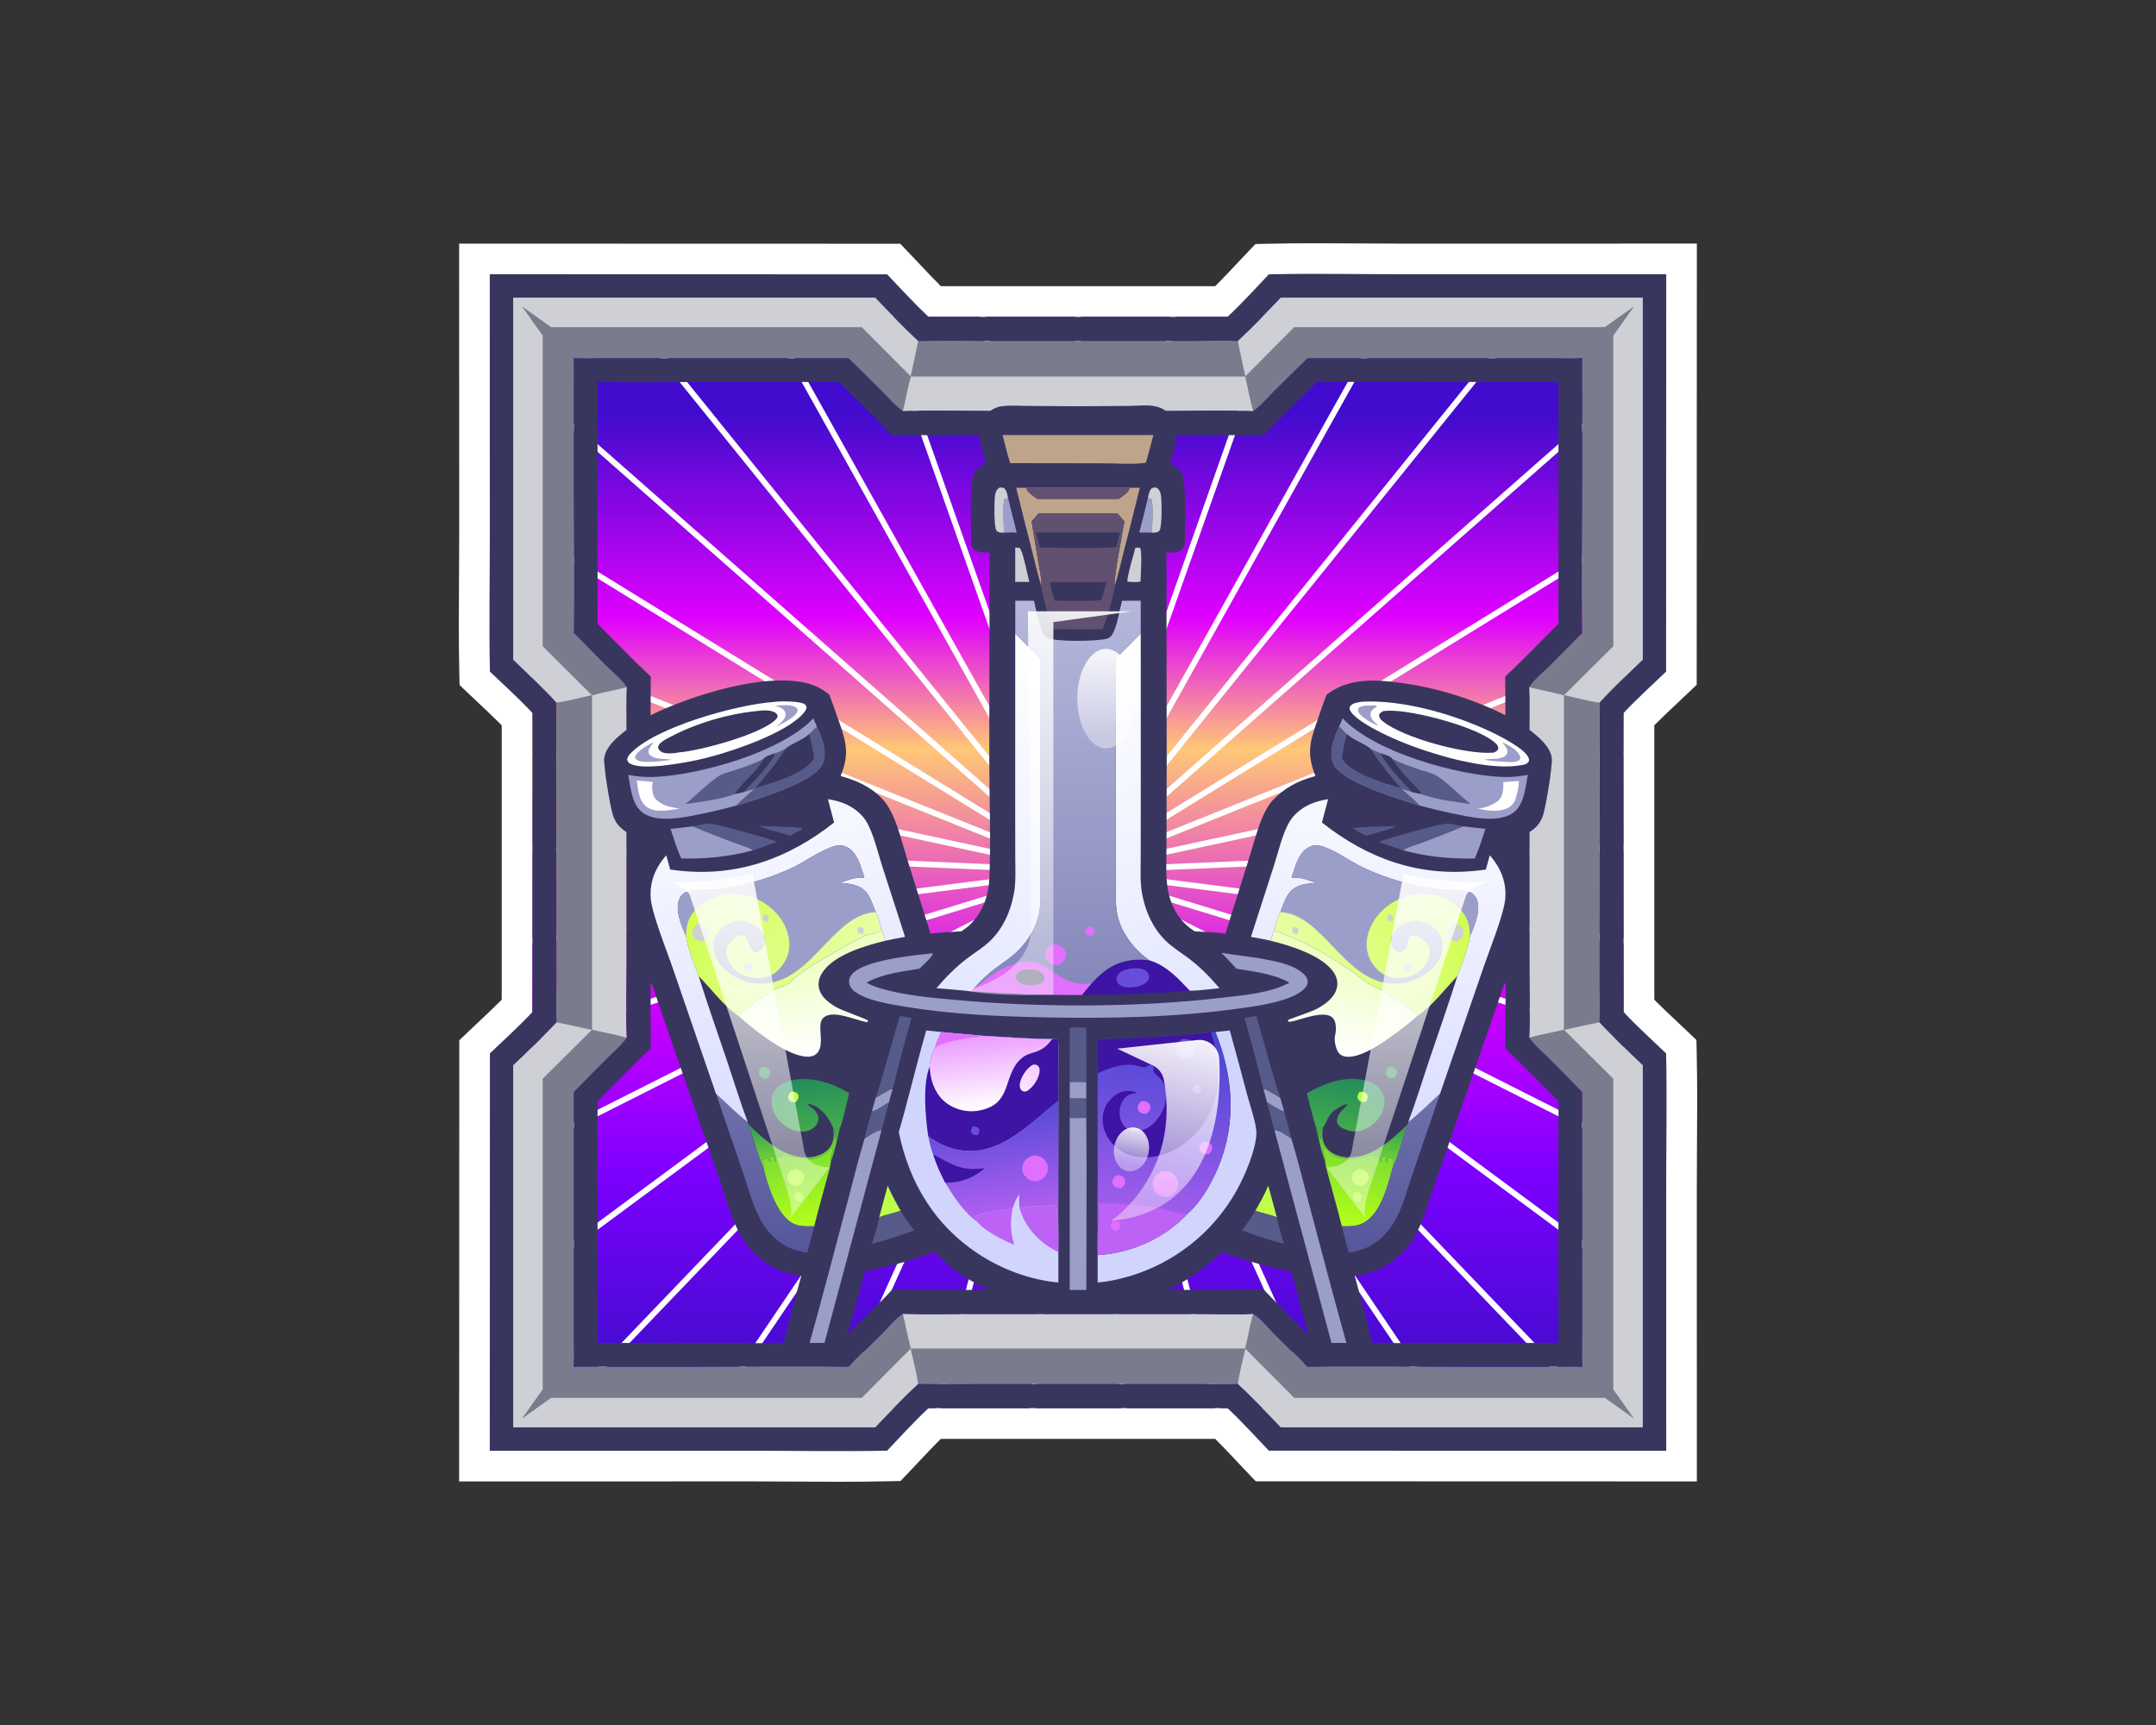 <?xml version="1.0" encoding="UTF-8"?>
<svg xmlns="http://www.w3.org/2000/svg" xmlns:xlink="http://www.w3.org/1999/xlink" viewBox="0 0 2500 2000">
  <rect x="0" y="0" width="2500" height="2000" fill="#333333" stroke="none"/>
  <defs>
    <style>
      .cls-1 {
        fill: url(#linear-gradient);
      }

      .cls-2 {
        fill: #674dda;
      }

      .cls-3 {
        fill: #fff;
      }

      .cls-4 {
        fill: #9c9eca;
      }

      .cls-5 {
        fill: #bc62f4;
      }

      .cls-6 {
        fill: #bda48b;
      }

      .cls-7 {
        fill: #bffe4b;
      }

      .cls-8 {
        fill: #cfd0d5;
      }

      .cls-9 {
        fill: #d1d5fe;
      }

      .cls-10 {
        fill: #e16ffe;
      }

      .cls-11 {
        fill: #2a9358;
      }

      .cls-12 {
        fill: #38365f;
      }

      .cls-13 {
        fill: #575b89;
      }

      .cls-14 {
        fill: #3d14a4;
      }

      .cls-15 {
        fill: #61506f;
      }

      .cls-16 {
        fill: #7a7c8d;
      }

      .cls-17 {
        fill: url(#linear-gradient-8);
      }

      .cls-18 {
        fill: url(#linear-gradient-9);
      }

      .cls-19 {
        fill: url(#linear-gradient-3);
      }

      .cls-20 {
        fill: url(#linear-gradient-4);
      }

      .cls-21 {
        fill: url(#linear-gradient-2);
      }

      .cls-22 {
        fill: url(#linear-gradient-6);
      }

      .cls-23 {
        fill: url(#linear-gradient-7);
      }

      .cls-24 {
        fill: url(#linear-gradient-5);
      }

      .cls-25 {
        fill: url(#linear-gradient-59);
      }

      .cls-26 {
        fill: url(#linear-gradient-57);
      }

      .cls-27 {
        fill: url(#linear-gradient-58);
      }

      .cls-28 {
        fill: url(#linear-gradient-55);
      }

      .cls-29 {
        fill: url(#linear-gradient-56);
      }

      .cls-30 {
        fill: url(#linear-gradient-53);
      }

      .cls-31 {
        fill: url(#linear-gradient-54);
      }

      .cls-32 {
        fill: url(#linear-gradient-51);
      }

      .cls-33 {
        fill: url(#linear-gradient-52);
      }

      .cls-34 {
        fill: url(#linear-gradient-50);
      }

      .cls-35 {
        fill: url(#linear-gradient-64);
      }

      .cls-36 {
        fill: url(#linear-gradient-63);
      }

      .cls-37 {
        fill: url(#linear-gradient-60);
      }

      .cls-38 {
        fill: url(#linear-gradient-62);
      }

      .cls-39 {
        fill: url(#linear-gradient-61);
      }

      .cls-40 {
        fill: url(#linear-gradient-41);
      }

      .cls-41 {
        fill: url(#linear-gradient-40);
      }

      .cls-42 {
        fill: url(#linear-gradient-43);
      }

      .cls-43 {
        fill: url(#linear-gradient-42);
      }

      .cls-44 {
        fill: url(#linear-gradient-45);
      }

      .cls-45 {
        fill: url(#linear-gradient-46);
      }

      .cls-46 {
        fill: url(#linear-gradient-44);
      }

      .cls-47 {
        fill: url(#linear-gradient-49);
      }

      .cls-48 {
        fill: url(#linear-gradient-47);
      }

      .cls-49 {
        fill: url(#linear-gradient-48);
      }

      .cls-50 {
        fill: url(#linear-gradient-14);
      }

      .cls-51 {
        fill: url(#linear-gradient-18);
      }

      .cls-52 {
        fill: url(#linear-gradient-22);
      }

      .cls-53 {
        fill: url(#linear-gradient-20);
      }

      .cls-54 {
        fill: url(#linear-gradient-21);
      }

      .cls-55 {
        fill: url(#linear-gradient-23);
      }

      .cls-56 {
        fill: url(#linear-gradient-15);
      }

      .cls-57 {
        fill: url(#linear-gradient-19);
      }

      .cls-58 {
        fill: url(#linear-gradient-16);
      }

      .cls-59 {
        fill: url(#linear-gradient-17);
      }

      .cls-60 {
        fill: url(#linear-gradient-13);
      }

      .cls-61 {
        fill: url(#linear-gradient-12);
      }

      .cls-62 {
        fill: url(#linear-gradient-10);
      }

      .cls-63 {
        fill: url(#linear-gradient-11);
      }

      .cls-64 {
        fill: url(#linear-gradient-27);
      }

      .cls-65 {
        fill: url(#linear-gradient-24);
      }

      .cls-66 {
        fill: url(#linear-gradient-26);
      }

      .cls-67 {
        fill: url(#linear-gradient-38);
      }

      .cls-68 {
        fill: url(#linear-gradient-35);
      }

      .cls-69 {
        fill: url(#linear-gradient-37);
      }

      .cls-70 {
        fill: url(#linear-gradient-34);
      }

      .cls-71 {
        fill: url(#linear-gradient-39);
      }

      .cls-72 {
        fill: url(#linear-gradient-36);
      }

      .cls-73 {
        fill: url(#linear-gradient-25);
      }

      .cls-74 {
        fill: url(#linear-gradient-28);
      }

      .cls-75 {
        fill: url(#linear-gradient-29);
      }

      .cls-76 {
        fill: url(#linear-gradient-33);
      }

      .cls-77 {
        fill: url(#linear-gradient-30);
      }

      .cls-78 {
        fill: url(#linear-gradient-32);
      }

      .cls-79 {
        fill: url(#linear-gradient-31);
      }
    </style>
    <linearGradient id="linear-gradient" x1="915.93" y1="482.52" x2="915.93" y2="1652.66" gradientUnits="userSpaceOnUse">
      <stop offset="0" stop-color="#420cce"/>
      <stop offset=".2" stop-color="#df00ff"/>
      <stop offset=".33" stop-color="#ffc776"/>
      <stop offset=".57" stop-color="#d300ff"/>
      <stop offset=".75" stop-color="#7c00ff"/>
      <stop offset="1" stop-color="#3110bf"/>
    </linearGradient>
    <linearGradient id="linear-gradient-2" x1="1332.73" y1="482.52" x2="1332.73" y2="1652.66" xlink:href="#linear-gradient"/>
    <linearGradient id="linear-gradient-3" x1="1250" y1="482.52" x2="1250" y2="1652.66" xlink:href="#linear-gradient"/>
    <linearGradient id="linear-gradient-4" x1="917.69" x2="917.69" xlink:href="#linear-gradient"/>
    <linearGradient id="linear-gradient-5" x1="1468.2" y1="482.52" x2="1468.2" y2="1652.66" xlink:href="#linear-gradient"/>
    <linearGradient id="linear-gradient-6" x1="1167.27" y1="482.52" x2="1167.27" y2="1652.66" xlink:href="#linear-gradient"/>
    <linearGradient id="linear-gradient-7" x1="916.75" x2="916.75" xlink:href="#linear-gradient"/>
    <linearGradient id="linear-gradient-8" x1="1133.31" y1="482.52" x2="1133.31" y2="1652.66" xlink:href="#linear-gradient"/>
    <linearGradient id="linear-gradient-9" x1="913.84" x2="913.84" xlink:href="#linear-gradient"/>
    <linearGradient id="linear-gradient-10" x1="941.28" y1="482.52" x2="941.28" y2="1652.66" xlink:href="#linear-gradient"/>
    <linearGradient id="linear-gradient-11" x1="914.26" x2="914.26" xlink:href="#linear-gradient"/>
    <linearGradient id="linear-gradient-12" x1="918.76" x2="918.76" xlink:href="#linear-gradient"/>
    <linearGradient id="linear-gradient-13" x1="915.24" x2="915.24" xlink:href="#linear-gradient"/>
    <linearGradient id="linear-gradient-14" x1="1031.8" y1="482.52" x2="1031.8" y2="1652.66" xlink:href="#linear-gradient"/>
    <linearGradient id="linear-gradient-15" x1="1104.41" y1="482.52" x2="1104.41" y2="1652.66" xlink:href="#linear-gradient"/>
    <linearGradient id="linear-gradient-16" x1="913.98" x2="913.98" xlink:href="#linear-gradient"/>
    <linearGradient id="linear-gradient-17" x1="914.68" x2="914.68" xlink:href="#linear-gradient"/>
    <linearGradient id="linear-gradient-18" x1="1558.71" y1="482.52" x2="1558.71" y2="1652.66" xlink:href="#linear-gradient"/>
    <linearGradient id="linear-gradient-19" x1="1395.59" y1="482.52" x2="1395.59" y2="1652.66" xlink:href="#linear-gradient"/>
    <linearGradient id="linear-gradient-20" x1="1585.32" y1="482.52" x2="1585.32" y2="1652.66" xlink:href="#linear-gradient"/>
    <linearGradient id="linear-gradient-21" x1="1366.69" y1="482.52" x2="1366.69" y2="1652.66" xlink:href="#linear-gradient"/>
    <linearGradient id="linear-gradient-22" x1="1586.02" y1="482.52" x2="1586.02" y2="1652.66" xlink:href="#linear-gradient"/>
    <linearGradient id="linear-gradient-23" x1="1584.07" y1="482.52" x2="1584.07" y2="1652.66" xlink:href="#linear-gradient"/>
    <linearGradient id="linear-gradient-24" x1="1435.66" y1="482.52" x2="1435.66" y2="1652.66" xlink:href="#linear-gradient"/>
    <linearGradient id="linear-gradient-25" x1="1305.05" y1="482.52" x2="1305.05" y2="1652.66" xlink:href="#linear-gradient"/>
    <linearGradient id="linear-gradient-26" x1="1518.28" y1="482.52" x2="1518.28" y2="1652.66" xlink:href="#linear-gradient"/>
    <linearGradient id="linear-gradient-27" x1="1580.08" y1="482.52" x2="1580.08" y2="1652.66" xlink:href="#linear-gradient"/>
    <linearGradient id="linear-gradient-28" x1="1582.31" y1="482.52" x2="1582.31" y2="1652.66" xlink:href="#linear-gradient"/>
    <linearGradient id="linear-gradient-29" x1="1584.76" y1="482.52" x2="1584.76" y2="1652.66" xlink:href="#linear-gradient"/>
    <linearGradient id="linear-gradient-30" x1="1586.17" y1="482.52" x2="1586.17" y2="1652.66" xlink:href="#linear-gradient"/>
    <linearGradient id="linear-gradient-31" x1="1194.95" y1="482.52" x2="1194.95" y2="1652.66" xlink:href="#linear-gradient"/>
    <linearGradient id="linear-gradient-32" x1="1583.25" y1="482.52" x2="1583.25" y2="1652.66" xlink:href="#linear-gradient"/>
    <linearGradient id="linear-gradient-33" x1="1581.25" y1="482.52" x2="1581.25" y2="1652.66" xlink:href="#linear-gradient"/>
    <linearGradient id="linear-gradient-34" x1="981.72" y1="482.52" x2="981.72" y2="1652.66" xlink:href="#linear-gradient"/>
    <linearGradient id="linear-gradient-35" x1="919.92" x2="919.92" xlink:href="#linear-gradient"/>
    <linearGradient id="linear-gradient-36" x1="1585.74" y1="482.52" x2="1585.74" y2="1652.66" xlink:href="#linear-gradient"/>
    <linearGradient id="linear-gradient-37" x1="1064.34" y1="482.52" x2="1064.34" y2="1652.66" xlink:href="#linear-gradient"/>
    <linearGradient id="linear-gradient-38" x1="925.99" y1="2685.22" x2="920.25" y2="2720.07" gradientTransform="translate(0 4022) scale(1 -1)" gradientUnits="userSpaceOnUse">
      <stop offset="0" stop-color="#6bcd3a"/>
      <stop offset="1" stop-color="#39a152"/>
    </linearGradient>
    <linearGradient id="linear-gradient-39" x1="1574" y1="2685.08" x2="1579.73" y2="2719.93" xlink:href="#linear-gradient-38"/>
    <linearGradient id="linear-gradient-40" x1="949.12" y1="2698.01" x2="935.18" y2="2771.72" gradientTransform="translate(0 4022) scale(1 -1)" gradientUnits="userSpaceOnUse">
      <stop offset="0" stop-color="#4bb149"/>
      <stop offset="1" stop-color="#238d5b"/>
    </linearGradient>
    <linearGradient id="linear-gradient-41" x1="1550.9" y1="2697.84" x2="1564.84" y2="2771.55" xlink:href="#linear-gradient-40"/>
    <linearGradient id="linear-gradient-42" x1="1559.67" y1="2602.22" x2="1576.09" y2="2686.28" gradientTransform="translate(0 4022) scale(1 -1)" gradientUnits="userSpaceOnUse">
      <stop offset="0" stop-color="#b3ff19"/>
      <stop offset="1" stop-color="#7ddd32"/>
    </linearGradient>
    <linearGradient id="linear-gradient-43" x1="940.7" y1="2602.46" x2="924.28" y2="2686.53" xlink:href="#linear-gradient-42"/>
    <linearGradient id="linear-gradient-44" x1="890.71" y1="2570.59" x2="884.67" y2="2749.7" gradientTransform="translate(0 4022) scale(1 -1)" gradientUnits="userSpaceOnUse">
      <stop offset="0" stop-color="#56579b"/>
      <stop offset="1" stop-color="#6e70ab"/>
    </linearGradient>
    <linearGradient id="linear-gradient-45" x1="1609.29" y1="2570.56" x2="1615.33" y2="2749.67" xlink:href="#linear-gradient-44"/>
    <linearGradient id="linear-gradient-46" x1="933.18" y1="2920.04" x2="962.55" y2="2804.95" gradientTransform="translate(0 4022) scale(1 -1)" gradientUnits="userSpaceOnUse">
      <stop offset="0" stop-color="#edffbd"/>
      <stop offset="1" stop-color="#fff"/>
    </linearGradient>
    <linearGradient id="linear-gradient-47" x1="1566.78" y1="2919.73" x2="1537.32" y2="2804.78" xlink:href="#linear-gradient-46"/>
    <linearGradient id="linear-gradient-48" x1="1454.31" y1="2909.53" x2="1236.26" y2="3224.96" gradientTransform="translate(0 4022) scale(1 -1)" gradientUnits="userSpaceOnUse">
      <stop offset="0" stop-color="#e3e7ff"/>
      <stop offset="1" stop-color="#fff"/>
    </linearGradient>
    <linearGradient id="linear-gradient-49" x1="1044.11" y1="2910.55" x2="1263.88" y2="3223.29" xlink:href="#linear-gradient-48"/>
    <linearGradient id="linear-gradient-50" x1="937.88" y1="2740.37" x2="881.68" y2="3080.52" gradientTransform="translate(0 4022) scale(1 -1)" gradientUnits="userSpaceOnUse">
      <stop offset="0" stop-color="#dbdeff"/>
      <stop offset="1" stop-color="#f8f9ff"/>
    </linearGradient>
    <linearGradient id="linear-gradient-51" x1="1562.1" y1="2740.23" x2="1618.29" y2="3080.38" xlink:href="#linear-gradient-50"/>
    <linearGradient id="linear-gradient-52" x1="1688.45" y1="2975.38" x2="1516.31" y2="2877.01" gradientTransform="translate(0 4022) scale(1 -1)" gradientUnits="userSpaceOnUse">
      <stop offset="0" stop-color="#d0ff50"/>
      <stop offset="1" stop-color="#e7ffa6"/>
    </linearGradient>
    <linearGradient id="linear-gradient-53" x1="810.98" y1="2975.88" x2="983.3" y2="2877.16" gradientTransform="translate(0 4022) scale(1 -1)" gradientUnits="userSpaceOnUse">
      <stop offset="0" stop-color="#d0ff50"/>
      <stop offset="1" stop-color="#e7ffa7"/>
    </linearGradient>
    <linearGradient id="linear-gradient-54" x1="1358.58" y1="2831.34" x2="1327.54" y2="2619.55" gradientTransform="translate(0 4022) scale(1 -1)" gradientUnits="userSpaceOnUse">
      <stop offset="0" stop-color="#4546d1"/>
      <stop offset="1" stop-color="#a05cec"/>
    </linearGradient>
    <linearGradient id="linear-gradient-55" x1="1229.21" y1="2883.55" x2="1227.37" y2="3324.22" gradientTransform="translate(0 4022) scale(1 -1)" gradientUnits="userSpaceOnUse">
      <stop offset="0" stop-color="#8688bb"/>
      <stop offset="1" stop-color="#b5b8db"/>
    </linearGradient>
    <linearGradient id="linear-gradient-56" x1="1150.84" y1="2732.71" x2="1165.24" y2="2616.68" gradientTransform="translate(0 4022) scale(1 -1)" gradientUnits="userSpaceOnUse">
      <stop offset="0" stop-color="#584ad7"/>
      <stop offset="1" stop-color="#af5ff0"/>
    </linearGradient>
    <linearGradient id="linear-gradient-57" x1="1204.42" y1="2782.1" x2="1183.49" y2="2762.04" gradientTransform="translate(0 4022) scale(1 -1)" gradientUnits="userSpaceOnUse">
      <stop offset="0" stop-color="#f5cdff"/>
      <stop offset="1" stop-color="#fae4ff"/>
    </linearGradient>
    <linearGradient id="linear-gradient-58" x1="1146.5" y1="2822.56" x2="1156.18" y2="2738.87" gradientTransform="translate(0 4022) scale(1 -1)" gradientUnits="userSpaceOnUse">
      <stop offset="0" stop-color="#eb9bff"/>
      <stop offset="1" stop-color="#fff"/>
    </linearGradient>
    <linearGradient id="linear-gradient-59" x1="1218.31" y1="617.53" x2="1215.28" y2="1088.3" gradientUnits="userSpaceOnUse">
      <stop offset="0" stop-color="#fff"/>
      <stop offset="1" stop-color="#fff" stop-opacity=".4"/>
    </linearGradient>
    <linearGradient id="linear-gradient-60" x1="1283.12" y1="728.84" x2="1282.33" y2="850.69" xlink:href="#linear-gradient-59"/>
    <linearGradient id="linear-gradient-61" x1="1370.15" y1="1180.25" x2="1321.55" y2="1391.85" xlink:href="#linear-gradient-59"/>
    <linearGradient id="linear-gradient-62" x1="1060.7" y1="1108.5" x2="1060.35" y2="1162.61" gradientTransform="translate(2456.56 272.16) rotate(90)" xlink:href="#linear-gradient-59"/>
    <linearGradient id="linear-gradient-63" x1="1633.33" y1="932.43" x2="1630.61" y2="1354.4" xlink:href="#linear-gradient-59"/>
    <linearGradient id="linear-gradient-64" x1="816.7" y1="932.43" x2="813.98" y2="1354.4" gradientTransform="translate(1683.37) rotate(-180) scale(1 -1)" xlink:href="#linear-gradient-59"/>
  </defs>
  <g id="Layer_2" data-name="Layer 2">
    <path class="cls-3" d="M1967.42,1220.51l-.33-14.74-10.67-10.17c-4.08-3.88-8.19-7.74-12.3-11.61-9.01-8.47-17.66-16.59-25.88-24.86v-318.22c8.4-8.42,17.19-16.7,26.34-25.32,3.96-3.73,7.92-7.46,11.84-11.2l11-10.49,.17-511.49-340.36,.06c-16.67,0-33.69-.11-50.16-.22-34.88-.23-70.96-.47-106.58,.34l-14.74,.33-10.17,10.67c-3.87,4.06-7.71,8.15-11.56,12.25-8.48,9.02-16.62,17.69-24.9,25.93h-318.21c-8.43-8.42-16.72-17.22-25.36-26.38-3.72-3.95-7.44-7.89-11.17-11.81l-10.49-11-511.49-.14,.05,340.27c0,16.67-.11,33.71-.22,50.19-.23,34.89-.47,70.97,.34,106.6l.33,14.73,10.67,10.17c4.05,3.86,8.14,7.7,12.22,11.54,9.03,8.49,17.7,16.64,25.96,24.93v318.22c-8.43,8.44-17.25,16.75-26.43,25.41-3.93,3.7-7.85,7.4-11.75,11.11l-11.01,10.49-.17,511.5,340.03-.06c16.67,0,33.72,.11,50.2,.22,16.68,.11,33.62,.22,50.67,.22,18.7,0,37.51-.14,56.19-.56l14.73-.33,10.17-10.67c3.88-4.08,7.75-8.19,11.62-12.3,8.46-9.01,16.59-17.65,24.85-25.88h318.23c8.44,8.42,16.75,17.24,25.4,26.42,3.7,3.93,7.4,7.86,11.12,11.76l10.49,11.01,511.49,.15-.05-340.27c0-16.68,.11-33.73,.22-50.22,.23-34.88,.47-70.95-.34-106.56Z"/>
  </g>
  <g id="Layer_1" data-name="Layer 1">
    <g>
      <rect class="cls-3" x="652.22" y="382.27" width="1195.55" height="1235.45"/>
      <g>
        <g>
          <polygon class="cls-1" points="617.27 624 617.27 751.76 1214.6 991.79 617.27 624"/>
          <polygon class="cls-21" points="1306.41 1632.73 1408.77 1632.73 1256.7 1048.71 1306.41 1632.73"/>
          <polygon class="cls-19" points="1200.34 1632.73 1299.66 1632.73 1250 1049.26 1200.34 1632.73"/>
          <polygon class="cls-20" points="617.27 457.24 617.27 616.1 1218.12 986.07 617.27 457.24"/>
          <polygon class="cls-24" points="1535.34 1632.73 1667.08 1632.73 1269.32 1044.23 1535.34 1632.73"/>
          <polygon class="cls-22" points="1091.23 1632.73 1193.59 1632.73 1243.3 1048.71 1091.23 1632.73"/>
          <polygon class="cls-23" points="617.27 1332.42 617.27 1473.42 1216.24 1030.43 617.27 1332.42"/>
          <polygon class="cls-17" points="1136.44 367.27 1026.6 367.27 1240.01 971.29 1136.44 367.27"/>
          <polygon class="cls-18" points="617.27 986.12 617.27 1087.28 1210.41 1011.32 617.27 986.12"/>
          <polygon class="cls-62" points="657.46 1632.73 824.81 1632.73 1225.1 1040.48 657.46 1632.73"/>
          <polygon class="cls-63" points="617.27 1094.05 617.27 1199.9 1211.25 1017.99 617.27 1094.05"/>
          <polygon class="cls-61" points="617.27 1481.79 617.27 1632.73 648.16 1632.73 1220.25 1035.82 617.27 1481.79"/>
          <polygon class="cls-60" points="617.27 1206.93 617.27 1324.89 1213.21 1024.42 617.27 1206.93"/>
          <polygon class="cls-50" points="832.92 1632.73 964.66 1632.73 1230.68 1044.23 832.92 1632.73"/>
          <polygon class="cls-56" points="972.03 1632.73 1084.29 1632.73 1236.8 1047.01 972.03 1632.73"/>
          <polygon class="cls-58" points="617.27 876.71 617.27 979.4 1210.7 1004.61 617.27 876.71"/>
          <polygon class="cls-59" points="617.27 759.01 617.27 869.84 1212.1 998.03 617.27 759.01"/>
          <polygon class="cls-51" points="1675.19 1632.73 1842.54 1632.73 1274.89 1040.47 1675.19 1632.73"/>
          <polygon class="cls-57" points="1415.71 1632.73 1527.97 1632.73 1263.2 1047.01 1415.71 1632.73"/>
          <polygon class="cls-53" points="1882.73 869.84 1882.73 759.01 1287.9 998.03 1882.73 869.84"/>
          <polygon class="cls-54" points="1473.4 367.27 1363.56 367.27 1259.99 971.29 1473.4 367.27"/>
          <polygon class="cls-52" points="1882.73 979.4 1882.73 876.71 1289.3 1004.61 1882.73 979.4"/>
          <polygon class="cls-55" points="1882.73 751.76 1882.73 624 1285.4 991.79 1882.73 751.76"/>
          <polygon class="cls-65" points="1605 367.27 1480.53 367.27 1266.33 973.52 1605 367.27"/>
          <polygon class="cls-73" points="1356.74 367.27 1253.36 367.27 1253.36 970.15 1356.74 367.27"/>
          <polygon class="cls-66" points="1764.36 367.27 1612.7 367.27 1272.2 976.79 1764.36 367.27"/>
          <polygon class="cls-64" points="1773 367.27 1277.42 981.03 1882.73 448.29 1882.73 367.27 1773 367.27"/>
          <polygon class="cls-74" points="1882.73 616.1 1882.73 457.24 1281.88 986.07 1882.73 616.1"/>
          <polygon class="cls-75" points="1882.73 1324.89 1882.73 1206.93 1286.79 1024.42 1882.73 1324.89"/>
          <polygon class="cls-77" points="1882.73 1087.28 1882.73 986.12 1289.6 1011.32 1882.73 1087.28"/>
          <polygon class="cls-79" points="1246.64 367.27 1143.26 367.27 1246.64 970.15 1246.64 367.27"/>
          <polygon class="cls-78" points="1882.73 1473.42 1882.73 1332.42 1283.76 1030.43 1882.73 1473.42"/>
          <polygon class="cls-76" points="1851.85 1632.73 1882.73 1632.73 1882.73 1481.79 1279.77 1035.83 1851.85 1632.73"/>
          <polygon class="cls-70" points="887.3 367.27 735.64 367.27 1227.8 976.81 887.3 367.27"/>
          <polygon class="cls-68" points="727 367.27 617.27 367.27 617.27 448.29 1222.58 981.03 727 367.27"/>
          <polygon class="cls-72" points="1882.73 1199.9 1882.73 1094.05 1288.75 1017.99 1882.73 1199.9"/>
          <polygon class="cls-69" points="1019.47 367.27 895 367.27 1233.67 973.52 1019.47 367.27"/>
        </g>
        <g>
          <g>
            <path class="cls-12" d="M567.92,317.94l460.77,.13c15.79,16.57,31.28,33.61,47.94,49.3h346.74c16.72-15.6,32.17-32.74,47.94-49.3,51.87-1.18,104.03-.1,155.93-.11l304.85-.05-.16,460.78c-16.57,15.79-33.62,31.28-49.3,47.94v346.73c15.6,16.72,32.74,32.17,49.3,47.94,1.17,51.88,.1,104.07,.11,155.99l.04,304.76-460.77-.13c-15.79-16.57-31.28-33.62-47.94-49.3h-346.73c-16.72,15.6-32.17,32.75-47.94,49.3-51.97,1.18-104.25,.1-156.26,.1l-304.52,.05,.16-460.78c16.57-15.78,33.62-31.27,49.3-47.94v-346.74c-15.62-16.71-32.74-32.17-49.3-47.94-1.18-51.88-.11-104.07-.11-155.99l-.05-304.76Zm27.3,27.27l-.02,419.57c16.96,16.24,34.48,32.58,50.32,49.9-.83,26.73-.21,53.61-.2,80.36v144.23s0,96.41,0,96.41c0,16.31-1.03,33.4,.19,49.63-15.91,17.28-33.33,33.67-50.32,49.9l.02,419.57,419.57,.02c16.24-16.96,32.58-34.48,49.9-50.32,27.04,.84,54.24,.22,81.29,.2h143.61s96.39,0,96.39,0c16.22,0,33.22,1.02,49.35-.19,17.32,15.84,33.66,33.36,49.9,50.32l419.57-.02,.02-419.57c-16.99-16.23-34.41-32.62-50.32-49.9,1.21-16.16,.19-33.15,.19-49.38l-.02-95.94,.04-144.83c.01-26.78,.64-53.72-.21-80.48,15.84-17.32,33.36-33.66,50.32-49.9l-.02-419.57-419.57-.02c-16.23,16.99-32.62,34.41-49.9,50.32-16.22-1.23-33.32-.2-49.63-.19h-96.41s-144.23,0-144.23,0c-26.74-.01-53.63-.63-80.36,.2-17.28-15.91-33.67-33.33-49.9-50.32l-419.57,.02Z"/>
            <path class="cls-16" d="M595.21,345.21l419.57-.02c16.23,16.99,32.62,34.41,49.9,50.32,26.73-.83,53.61-.21,80.36-.2h144.23s96.41,0,96.41,0c16.31,0,33.41-1.03,49.63,.19,17.28-15.91,33.67-33.33,49.9-50.32l419.57,.02,.02,419.57c-16.96,16.24-34.48,32.58-50.32,49.9,.84,26.75,.22,53.7,.21,80.48l-.04,144.83,.02,95.94c0,16.23,1.03,33.22-.19,49.38,15.91,17.28,33.33,33.67,50.32,49.9l-.02,419.57-419.57,.02c-16.24-16.96-32.58-34.48-49.9-50.32-16.13,1.21-33.13,.2-49.35,.19h-96.39s-143.61,0-143.61,0c-27.05,.01-54.25,.64-81.29-.2-17.32,15.84-33.66,33.36-49.9,50.32l-419.57-.02-.02-419.57c16.99-16.23,34.41-32.62,50.32-49.9-1.22-16.22-.2-33.32-.19-49.63v-96.41s0-144.23,0-144.23c-.01-26.74-.63-53.63,.2-80.36-15.84-17.32-33.36-33.66-50.32-49.9l.02-419.57Zm70.19,70.19c.53,15.36,.05,30.76,.04,46.12v86.85c-.01,61.79,1.02,123.76,.02,185.53l37.43,37.98c7.61,7.62,18.29,15.93,23.87,24.96-.64,16.44-.29,32.96-.26,49.4-10.05,7.83-24.2,19.21-25.83,32.78-1.05,8.75,6.94,56.49,10.06,66.01,1.41,4.31,3.63,8.58,6.61,12.01,2.68,3.09,5.73,5.4,9.15,7.61v157.18c0,26.99-.96,54.39,.26,81.32-5.94,8.67-15.19,16.35-22.62,23.8-12.99,12.96-25.88,26.02-38.67,39.17l-.02,204.27,.02,76.02c0,12.68,.57,25.52-.06,38.18,15.36-.53,30.76-.05,46.13-.04h87.96c61.42,0,123.03-1.03,184.42-.02l37.95-37.39c7.62-7.61,15.94-18.28,24.97-23.89,27.52,.96,55.28,.26,82.82,.26h150.6s113.19,0,113.19,0c19.73,0,40.05,.98,59.73-.26,9.03,5.62,17.35,16.28,24.97,23.89l37.95,37.39c61.39-1.04,123.01,.03,184.42,.03h87.96c15.37-.02,30.77-.51,46.13,.03-.64-12.68-.07-25.52-.06-38.21l.02-75.16v-205.1c-12.81-13.15-25.7-26.21-38.68-39.17-7.44-7.44-16.66-15.12-22.62-23.78,1.19-26.95,.25-54.34,.25-81.34v-157.17c3.42-2.22,6.47-4.52,9.15-7.61,2.98-3.43,5.2-7.7,6.62-12.01,3.11-9.52,11.11-57.27,10.06-66.01-1.63-13.56-15.78-24.94-25.83-32.78,.03-16.45,.38-32.97-.25-49.42,5.62-9.03,16.28-17.35,23.89-24.97l37.39-37.95c-1.01-61.76,.03-123.74,.03-185.53v-86.85c-.02-15.37-.51-30.77,.03-46.13-12.68,.63-25.52,.07-38.21,.06l-75.16-.02-205.1,.02c-13.19,12.82-26.28,25.75-39.28,38.77-7.41,7.4-15.06,16.61-23.7,22.53-33.67-1.28-67.69-.28-101.39-.26-3.06-2.13-6.72-4.1-10.36-4.99-9.34-2.28-21.51-.81-31.23-.77l-63.77,.29-54.88-.3c-9.66-.05-19.77-.61-29.39,.22-5.21,.45-9.54,2.81-13.88,5.54-33.7-.02-67.72-1.02-101.39,.26-8.67-5.94-16.35-15.19-23.8-22.62-12.96-12.99-26.02-25.88-39.17-38.67l-205.1-.02-75.17,.02c-12.7,0-25.53,.56-38.21-.06Z"/>
            <path class="cls-8" d="M1773.25,796.83c13.3,3.38,27,5.69,40.19,9.36v387.64c-13.28,3.25-27.16,5.4-40.19,9.34,1.19-26.95,.25-54.34,.25-81.34v-157.17c3.42-2.22,6.47-4.52,9.15-7.61,2.98-3.43,5.2-7.7,6.62-12.01,3.11-9.52,11.11-57.27,10.06-66.01-1.63-13.56-15.78-24.94-25.83-32.78,.03-16.45,.38-32.97-.25-49.42Z"/>
            <path class="cls-8" d="M686.56,806.19c13.2-3.67,26.88-6.01,40.2-9.34-.64,16.44-.29,32.96-.26,49.4-10.05,7.83-24.2,19.21-25.83,32.78-1.05,8.75,6.94,56.49,10.06,66.01,1.41,4.31,3.63,8.58,6.61,12.01,2.68,3.09,5.73,5.4,9.15,7.61v157.18c0,26.99-.96,54.39,.26,81.32-13.08-3.86-26.9-6.07-40.2-9.32v-387.64Z"/>
            <path class="cls-8" d="M1056.19,436.56h387.64c3.25,13.29,5.46,27.11,9.32,40.2-33.67-1.28-67.69-.28-101.39-.26-3.06-2.13-6.72-4.1-10.36-4.99-9.34-2.28-21.51-.81-31.23-.77l-63.77,.29-54.88-.3c-9.66-.05-19.77-.61-29.39,.22-5.21,.45-9.54,2.81-13.88,5.54-33.7-.02-67.72-1.02-101.39,.26,3.34-13.31,5.67-27,9.34-40.2Z"/>
            <path class="cls-8" d="M1046.83,1523.25c27.52,.96,55.28,.26,82.82,.26h150.6s113.19,0,113.19,0c19.73,0,40.05,.98,59.73-.26-3.94,13.03-6.09,26.91-9.34,40.19h-387.64c-3.67-13.2-5.98-26.89-9.36-40.19Z"/>
            <path class="cls-8" d="M595.21,345.21l419.57-.02c16.23,16.99,32.62,34.41,49.9,50.32-2.8,13.6-5.72,27.18-8.74,40.73l-56.67-56.96h-360.23s-33.8-24.04-33.8-24.04l24.04,33.84v360.19s56.95,56.67,56.95,56.67c-13.43,2.92-27.17,6.73-40.73,8.74-15.84-17.32-33.36-33.66-50.32-49.9l.02-419.57Z"/>
            <path class="cls-8" d="M1485.22,345.19l419.57,.02,.02,419.57c-16.96,16.24-34.48,32.58-50.32,49.9-13.56-2.01-27.3-5.83-40.73-8.75l56.96-56.66V389.09l24.04-33.85-33.81,24.04h-360.22s-56.67,56.95-56.67,56.95c-3.03-13.55-5.94-27.13-8.74-40.73,17.28-15.91,33.67-33.33,49.9-50.32Z"/>
            <path class="cls-8" d="M1813.76,1194.06c13.55-3.03,27.13-5.94,40.72-8.74,15.91,17.28,33.33,33.67,50.32,49.9l-.02,419.57-419.57,.02c-16.24-16.96-32.58-34.48-49.9-50.32,2.02-13.56,5.83-27.3,8.75-40.73l56.66,56.96h360.19l33.84,24.04-24.04-33.8v-360.23l-56.95-56.67Z"/>
            <path class="cls-8" d="M645.51,1185.31c13.6,2.8,27.17,5.72,40.73,8.74l-56.96,56.67v360.23s-24.04,33.8-24.04,33.8l33.85-24.04h360.18l56.66-56.96c2.92,13.43,6.74,27.17,8.75,40.73-17.32,15.84-33.66,33.36-49.9,50.32l-419.57-.02-.02-419.57c16.99-16.23,34.41-32.62,50.32-49.9Z"/>
            <path class="cls-12" d="M665.4,415.4c12.67,.62,25.51,.07,38.21,.06l75.17-.02,205.1,.02c13.15,12.79,26.21,25.68,39.17,38.67,7.44,7.43,15.13,16.68,23.8,22.62,33.67-1.28,67.69-.28,101.39-.26,4.34-2.73,8.67-5.1,13.88-5.54,9.63-.83,19.73-.27,29.39-.22l54.88,.3,63.77-.29c9.72-.03,21.89-1.51,31.23,.77,3.64,.89,7.31,2.85,10.36,4.99,33.7-.02,67.72-1.02,101.39,.26,8.64-5.92,16.28-15.12,23.7-22.53,12.99-13.02,26.09-25.95,39.28-38.77l205.1-.02,75.16,.02c12.7,0,25.54,.57,38.21-.06-.54,15.36-.05,30.76-.04,46.13v86.85c0,61.79-1.03,123.77-.02,185.53l-37.39,37.95c-7.61,7.62-18.28,15.94-23.89,24.97,.63,16.44,.28,32.97,.25,49.42,10.05,7.83,24.2,19.21,25.83,32.78,1.04,8.74-6.95,56.49-10.06,66.01-1.41,4.31-3.63,8.58-6.62,12.01-2.68,3.09-5.74,5.4-9.15,7.61v157.17c0,27,.94,54.4-.25,81.34,5.96,8.66,15.19,16.34,22.62,23.78,12.99,12.96,25.88,26.02,38.67,39.17v205.1s0,75.16,0,75.16c0,12.7-.57,25.54,.06,38.21-15.36-.54-30.76-.05-46.13-.04h-87.96c-61.41,0-123.03-1.06-184.42-.02l-37.95-37.39c-7.62-7.61-15.94-18.27-24.97-23.89-19.68,1.24-40,.26-59.73,.26l-113.19-.02h-150.6c-27.54,.02-55.3,.71-82.82-.25-9.03,5.62-17.35,16.28-24.97,23.89l-37.95,37.39c-61.4-1.01-123.01,.03-184.42,.03h-87.96c-15.37-.02-30.77-.5-46.13,.03,.63-12.67,.07-25.5,.06-38.18l-.02-76.02,.02-204.27c12.79-13.15,25.68-26.21,38.67-39.17,7.43-7.44,16.68-15.13,22.62-23.8-1.22-26.93-.25-54.34-.26-81.32v-157.18c-3.42-2.21-6.47-4.52-9.15-7.61-2.98-3.43-5.2-7.7-6.61-12.01-3.12-9.52-11.11-57.26-10.06-66.01,1.62-13.57,15.77-24.94,25.83-32.78-.03-16.44-.38-32.97,.26-49.4-5.57-9.02-16.25-17.33-23.87-24.96l-37.43-37.98c1-61.77-.03-123.74-.03-185.53v-86.85c.02-15.37,.5-30.77-.03-46.12Zm880.91,27.42l-19.39,.06c-20.52,20.43-41.6,40.53-61.35,61.7l-101.57-.18c-.25,10.86-4.57,22.95-7.43,33.46,6.2,2.35,11.09,5.45,14.05,11.62,5.09,10.61,3.5,67.13,3.12,82.91-2.24,3.87-4.16,6.46-8.7,7.54-3.89,.93-8.51,.53-12.5,.42l.32,248.49-.28,94.17c.11,15.65-1.12,31.95,1.44,47.41,2.47,14.98,8.63,29.12,19.43,39.97,3.56,3.57,7.54,6.49,11.68,9.36,11.95,.71,23.95,1.2,35.84,2.68l27.43-87.43c5-15.93,9.24-32.99,15.84-48.31,2.9-6.73,6.26-12.64,10.97-18.3,14.7-15.33,29.67-23.11,50.08-28.65-10.28-26.27-6.64-39.1,2.39-64.72,3.47-9.83,6.63-19.99,10.59-29.62,25.67-19.67,55.89-17.72,86.62-13.62,2.62,.36,5.24,.76,7.85,1.17s5.22,.86,7.82,1.34c2.6,.47,5.2,.97,7.79,1.49,2.59,.52,5.18,1.07,7.76,1.65,2.58,.58,5.16,1.18,7.72,1.81,2.57,.63,5.13,1.28,7.69,1.96,2.56,.68,5.11,1.39,7.65,2.12,2.54,.73,5.08,1.49,7.6,2.27,2.53,.78,5.05,1.59,7.55,2.43,2.51,.83,5.01,1.69,7.5,2.58,2.49,.89,4.98,1.8,7.45,2.73,2.47,.94,4.94,1.9,7.4,2.88,2.45,.99,4.9,2,7.33,3.03,2.44,1.03,4.86,2.09,7.27,3.18,2.41,1.08,4.82,2.19,7.2,3.33,2.39,1.14,4.77,2.29,7.14,3.47l-.2-44.81c21.1-19.86,41.27-40.81,61.7-61.35l-.04-280.16-260.77-.1Zm-837.6-.02l-15.78,.12-.04,280.16c20.43,20.52,40.53,41.6,61.7,61.35l-.2,44.81c46.12-22.67,137.11-52.03,186.97-35.49,7.87,2.61,13.83,6.62,20.36,11.66,3.91,10.65,7.73,21.33,11.45,32.04,8.39,23.97,11.72,37.86,1.54,62.29,22.31,6.06,44.75,17,56.64,37.93,9.75,17.17,14.45,38.83,20.34,57.61l27.34,87.15c11.91-1.39,23.85-2,35.82-2.68l8.15-5.94c16.31-15.25,23.46-34.44,24.29-56.59,1.69-45.3-.1-90.95-.18-136.28l.36-240.59c-5.9,.12-13.47,1.17-18.07-3.4-1.35-1.34-2.27-2.88-3.14-4.56-.21-16.63-1.64-64.17,1.22-77.32,.92-4.25,2.84-8.23,5.98-11.3,2.88-2.82,6.32-4.65,9.89-6.45-2.87-10.72-6.6-21.85-7.73-32.91l-101.18,.17c-19.87-21.09-40.81-41.26-61.35-61.7h-174.88c-29.74,0-59.8,.9-89.51-.09Zm45.84,695.99c-.22,25.59-.21,51.18,.04,76.76-21.09,19.87-41.26,40.81-61.7,61.35l.04,280.16,170.01,.07c15.19,0,30.67,.66,45.82-.11,6.59-25.96,13.15-52.04,20.37-77.83-26.49-3.97-47.89-15.53-64.03-37.27-15.53-20.92-22.83-51.59-31.33-76.15l-54.46-156.57-15.88-46.02c-2.74-7.96-5.09-16.92-8.9-24.39Zm990.5,.11l-67.81,195.26-18.94,54.52c-5.57,16-10.38,32.72-19.21,47.29-8.91,14.69-23.11,27.33-38.56,34.78-1.17,.56-2.34,1.09-3.53,1.6-1.19,.51-2.39,.99-3.59,1.45-1.21,.45-2.42,.88-3.65,1.29-1.23,.4-2.46,.78-3.7,1.13-1.24,.35-2.49,.68-3.75,.97-1.25,.3-2.52,.57-3.79,.81-1.27,.24-2.54,.46-3.82,.65-1.28,.19-2.56,.35-3.84,.48,6.86,25.9,14.3,51.83,20.38,77.91,16.47,.16,32.94,.2,49.41,.12l166.43-.08,.04-280.16c-20.43-20.52-40.53-41.6-61.7-61.35l.28-51.25c.03-7.8,1.14-17.91-.65-25.4Zm-663.15,312.75c-16.35,8-59.89,18.93-79.15,22.5l-19.72,73.04,32.1-31.98c6.57-6.48,13.01-13.08,19.32-19.81l111.08,.22c-13.42-6.98-26.62-14.38-38.84-23.36-6.58-4.84-18.73-17.88-24.79-20.61Zm335.85-.17c-19.44,17.54-39.67,32.62-63.3,44.13l111.11-.22c6.42,6.7,12.78,13.47,19.44,19.93l31.98,31.86c-6.57-24.33-12.77-48.82-19.74-73.04-19.69-3.78-62.72-14.37-79.5-22.67Z"/>
            <path class="cls-11" d="M1610.47,1236.99c2.51,0,5.14-.04,7.19,1.67,1.6,1.32,2.51,2.94,2.44,5.05-.1,2.66-1.9,4.52-3.57,6.36-2.39,.12-4.99,.35-7-1.25-1.78-1.43-2.53-3.11-2.51-5.39,.02-2.67,1.79-4.57,3.44-6.43Z"/>
            <path class="cls-11" d="M883.84,1236.87c2.79,.17,5.54,.25,7.6,2.41,1.43,1.51,1.77,3.29,1.48,5.31-.38,2.62-2.49,4.35-4.33,6.01-2.23-.24-4.43-.55-6.27-2.01-1.63-1.3-2.43-3.07-2.37-5.15,.09-2.77,2.09-4.72,3.89-6.57Z"/>
            <path class="cls-13" d="M879.75,957.3c16.95,1.77,34.42,.52,51.26,2.79l-1.56,.25,1.37,.29-3.72,2.55-11.18,5.84c-11.64-4.57-25.05-6.08-36.17-11.73Z"/>
            <path class="cls-13" d="M1617.9,957.87l1.31-.33c-3.64,3.36-28.6,9.21-35.14,11.5-3.17-1.62-6.29-3.37-9.43-5.06-2.16-1.19-4.22-2.67-6.29-4.02,16.33-1.61,33.13-1.59,49.54-2.09Z"/>
            <path class="cls-4" d="M1015.48,1272.76c4.83-2.85,9.63-5.84,14.57-8.49,1.75-.94,3.01-2.07,4.94-1.47-1.45,5.02-3.03,10.01-4.07,15.13-5.76,3.33-13.69,9.34-20.01,10.86l4.57-16.03Z"/>
            <path class="cls-4" d="M1465.01,1262.8c1.94-.6,3.19,.52,4.94,1.47,4.94,2.65,9.74,5.64,14.57,8.48l4.57,16.04c-6.34-1.53-14.24-7.52-20.01-10.86-1.04-5.11-2.63-10.12-4.07-15.13Z"/>
            <path class="cls-4" d="M1240.41,1254.53c6.42-.2,12.76-.32,19.18,0v19.06s-19.19,0-19.19,0v-19.06Z"/>
            <path class="cls-4" d="M1331.05,577.48l3.87,.85c3.01,5.57,.8,31.33,.98,39.3-4.89-.36-9.97-.14-14.88-.18,3.48-13.29,6.82-26.61,10.03-39.96Z"/>
            <path class="cls-4" d="M1168.95,577.48c3.21,13.35,6.55,26.67,10.03,39.96-4.91,.04-9.99-.18-14.88,.18,.18-7.97-2.03-33.73,.98-39.3l3.87-.85Z"/>
            <path class="cls-7" d="M1470.65,1374.69l9.87,36.57c-7.98-3-16.74-4.64-24.88-7.46,5.44-9.48,10.77-19.02,15.01-29.11Z"/>
            <path class="cls-7" d="M1029.34,1374.71c4.3,10.05,9.61,19.61,15.02,29.09-8.15,2.82-16.91,4.46-24.89,7.46l9.86-36.55Z"/>
            <path class="cls-13" d="M1240.4,1273.6h19.19v22.64h-19.19v-22.64Z"/>
            <path class="cls-8" d="M1177.21,634.81c1.68,.09,3.35,.26,5.03,.41,3.81,3.03,9.47,32.68,11.3,39.47l-16.33-.02v-39.87Z"/>
            <path class="cls-8" d="M1316.59,634.86l5.62,.35c2.21,6.84,.54,30,.33,38.7-2.18,1.59-7.77,.8-10.6,.81-1.74,.09-3.18-.21-4.87-.58,1.5-12.86,6.34-26.64,9.52-39.28Z"/>
            <path class="cls-13" d="M1010.91,1288.79c6.32-1.51,14.25-7.52,20.01-10.86-3.24,10.83-5.49,21.97-8.8,32.74-5.04-.87-15.23,6.93-19.62,9.6,2.14-10.55,5.54-21.11,8.41-31.48Z"/>
            <path class="cls-13" d="M1469.08,1277.93c5.77,3.34,13.67,9.33,20.01,10.86,2.97,10.45,5.77,20.94,8.41,31.48-4.39-2.67-14.58-10.46-19.62-9.6-3.32-10.77-5.56-21.91-8.8-32.74Z"/>
            <path class="cls-8" d="M1164.09,617.62c-3.1-.04-6.3,.08-8.55-2.41-3.2-3.55-2.68-34.18-1.85-40.22,.56-4.09,1.56-6.91,4.87-9.45,2.3-.57,3.43-.36,5.68,.31,3.35,3.17,3.63,7.21,4.69,11.62l-3.87,.85c-3.01,5.57-.8,31.33-.98,39.3Z"/>
            <path class="cls-8" d="M1331.05,577.48c1.06-4.41,1.34-8.44,4.69-11.62,2.25-.67,3.38-.88,5.68-.31,3.31,2.54,4.31,5.36,4.87,9.45,.84,6.04,1.35,36.66-1.85,40.22-2.25,2.49-5.45,2.37-8.55,2.41-.18-7.97,2.03-33.73-.98-39.3l-3.87-.85Z"/>
            <path class="cls-67" d="M867.93,1303.59c17.92,17.83,40.44,38.2,67.4,38.35,8.91,.05,19.21-2.97,25.4-9.69,5.17-5.64,6.41-13.01,5.85-20.39-.1-1.36-.23-2.71-.37-4.06l.72-.87c1.11,3.95,.1,10.1,1.98,13.17,2.37-2.48,2.94-9.67,3.84-13.2,.38,.29,.84,.54,1.09,.95-3.07,12.59-5.64,26.28-10.25,38.38-.05-.54-.12-1.07-.17-1.61-.4-5.01,3.02-10.14,2.39-14.88-1.83,1.32-.71,.34-1.97,1.84-5.72,6.82-14.9,11.71-23.78,12.14-11.29,.55-30.42-7.74-39.97-1.16l-.63,3.5-1.42,.57c-.04-2.48,.64-4.36-1.05-6.29-1.9-.09-2.36-.38-4.08,.57-.52,2.28-.12,3.1,.53,5.39l-1.29,.58-1.56-4.1c-2.34,.79-4.56,1.74-6.81,2.73,.21,.43,.43,.86,.62,1.29,.99,2.16,1.09,4.56,.8,6.89-7.19-15.73-11.77-33.67-17.27-50.1Z"/>
            <path class="cls-71" d="M1533.81,1307.8c-.18,1.67-.33,3.34-.45,5.02-.48,7.01,1.05,14.12,5.92,19.43,6.18,6.73,16.48,9.75,25.39,9.69,26.96-.16,49.48-20.52,67.4-38.35-4.41,13.28-10.6,36.82-16.63,48.37l-.37-.4c-.62-2.55,.3-3.74,1.25-6.14-1.14-1.86-1.73-1.99-3.71-2.99-1.25,.14-2.34,.13-3.47,.72-.29,1.26-.62,2.26-1.1,3.45l-1.25-.22c.58-2.43,1.01-2.99,.05-5.25-2.16-.89-2.26-.97-4.51-.4-1.2,2.25-.49,3.04,.07,5.41l-.88,.48c-6.58-12.22-20.96-4.11-31.37-3.02-5.43,.57-12.21-.03-17.51-1.36-11.16-2.81-11.12-8.41-18.03-11.66-1.35,3.83,2.3,9.66,1.96,14.05-.04,.54-.11,1.08-.17,1.63-4.58-12.12-7.18-25.74-10.24-38.36l.89-.74c1.16,3.88,2.06,10.47,4.5,13.6,.78-4.84-.03-9.48,1.62-14.21l.61,1.28Z"/>
            <path class="cls-13" d="M1455.64,1403.8c8.14,2.82,16.91,4.46,24.88,7.46,1.68,10.2,5.51,20.96,8.37,30.94-8.25-2.17-16.43-4.57-24.54-7.18-8.12-2.62-16.15-5.45-24.11-8.51,5.43-7.34,10.9-14.76,15.4-22.71Z"/>
            <path class="cls-13" d="M1019.48,1411.26c7.98-3,16.74-4.64,24.89-7.46,4.48,8,9.99,15.41,15.62,22.63-8,3.07-16.08,5.92-24.23,8.55-8.15,2.63-16.37,5.04-24.66,7.23,2.86-9.96,6.7-20.76,8.37-30.94Z"/>
            <path class="cls-13" d="M803.07,958.09c6.03-1.14,13.68-3.48,19.78-3.11,10.72,.65,67.95,17,78.5,21.09-9.39,3.53-18.81,6.61-28.3,9.81-5.45-3.86-14.77-6.09-21.12-8.53-16.32-6.29-32.78-12.39-48.86-19.26Z"/>
            <path class="cls-13" d="M1598.64,976.07c10.54-4.08,67.79-20.44,78.5-21.09,6.1-.37,13.75,1.97,19.78,3.11-16.08,6.87-32.54,12.97-48.86,19.26-6.35,2.44-15.66,4.67-21.12,8.53-9.49-3.2-18.91-6.28-28.3-9.81Z"/>
            <path class="cls-13" d="M1240.45,1191.32h19.1l.04,63.21c-6.42-.32-12.76-.2-19.18,0l.04-63.21Z"/>
            <path class="cls-13" d="M1043.36,1178.02l13.59,2.26c-7.88,27.29-14.93,54.99-21.96,82.51-1.94-.6-3.19,.52-4.94,1.47-4.94,2.65-9.74,5.64-14.57,8.49,10.37-31.12,18.28-63.34,27.88-94.74Z"/>
            <path class="cls-13" d="M1456.66,1178.02c9.49,31.41,17.47,63.66,27.86,94.73-4.83-2.85-9.63-5.84-14.57-8.48-1.75-.94-3.01-2.07-4.94-1.47-7.03-27.52-14.05-55.25-22.02-82.5l13.67-2.28Z"/>
            <path class="cls-4" d="M803.07,958.09c16.08,6.87,32.54,12.97,48.86,19.26,6.35,2.44,15.66,4.67,21.12,8.53-27.53,7.45-54.56,10.01-83.02,9.51-5.04-10.79-8.7-23.04-12.52-34.35,8.52-1.01,17.05-1.85,25.56-2.94Z"/>
            <path class="cls-4" d="M1696.93,958.09c8.51,1.1,17.04,1.93,25.56,2.94-3.82,11.32-7.48,23.57-12.52,34.35-28.46,.51-55.49-2.05-83.02-9.51,5.45-3.86,14.77-6.09,21.12-8.53,16.32-6.29,32.78-12.39,48.86-19.26Z"/>
            <path class="cls-14" d="M1265.58,1140.23c4.38-4.66,8.84-9.13,13.86-13.11,15.81-12.55,33.15-16.23,52.92-13.83,20.21,6.07,33.21,20.51,47.33,35.41-20.78,1.63-41.59,2.83-62.42,3.63-20.83,.79-41.67,1.17-62.52,1.12,3.31-4.62,7.13-8.88,10.81-13.21Z"/>
            <path class="cls-2" d="M1312.33,1122.73c4.89-.18,10.03-.64,14.52,1.73,2.55,1.34,5.14,3.75,5.62,6.71,.31,1.95-.21,3.91-1.28,5.55-3.24,5-9.26,6.33-14.66,7.65-4.77,.52-10.57,1.07-15.09-.83-2.91-1.23-5.75-3.35-6.61-6.55-.63-2.37,0-4.61,1.32-6.59,3.61-5.39,10.25-6.5,16.17-7.66Z"/>
            <path class="cls-4" d="M1240.4,1296.24h19.19c.69,66.42,.03,132.92,.04,199.35h-19.27l.04-199.35Z"/>
            <path class="cls-41" d="M966.21,1307.8l-.7-1.51c-5.37-11.4-12.4-21.39-24.91-25.8-1.23-.43-2.2-.89-3.44-.31,0,.09,0,.18-.01,.27-.04,.17-.12,.33-.17,.5,4.97,4.02,11.48,8.05,12.04,15.05,.28,3.51-1.09,6.87-3.38,9.48-3.29,3.76-8.4,6.25-13.41,6.41-12.16,.39-19.68-3.79-28.07-12.2-6.03-6.05-9.58-14.03-9.55-22.63,.03-6.12,2.45-11.77,6.83-16.05,8.58-8.39,21.71-10.39,33.25-9.91,17.87,.74,34.81,7.21,49.97,16.41-2.87,10.73-6.67,31.15-10.83,40.33-.25-.41-.71-.66-1.09-.95-.89,3.52-1.47,10.72-3.84,13.2-1.87-3.07-.87-9.22-1.98-13.17l-.72,.87Z"/>
            <path class="cls-7" d="M917.23,1265.67c1.86,0,4.18,.03,5.84,1,1.77,1.03,2.84,2.55,2.91,4.61,.09,2.68-1.75,4.72-3.33,6.64-1.97,.02-4.25,.08-6-1.03-1.69-1.08-2.66-2.54-2.73-4.56-.09-2.69,1.72-4.72,3.3-6.66Z"/>
            <path class="cls-40" d="M1515.44,1267.52c19.56-11.49,45.13-20.86,68.04-14.72,7.64,2.05,14.75,6.07,18.85,13.07,3.45,5.9,3.85,12.8,2,19.29-2.8,9.82-10.4,18.41-19.39,23.08-7.1,3.69-14.14,4.88-21.79,2.34-4.22-1.4-9.5-3.24-11.83-7.33-1.62-2.84-.99-6.28,.23-9.13,2.54-5.96,7.42-8.88,11.29-13.67-5.17-.37-9.16,3-13.43,5.55-9.77,5.83-10.37,14.75-15.6,21.79l-.61-1.28c-1.65,4.73-.85,9.38-1.62,14.21-2.44-3.12-3.34-9.72-4.5-13.6l-.89,.74c-4.17-13.23-7.27-26.91-10.75-40.35Z"/>
            <path class="cls-7" d="M1576.51,1265.92c1.98-.13,4.18-.31,6.03,.61,2.23,1.11,2.57,2.2,3.46,4.33-.07,3.02-.8,4.37-2.45,6.87-1.81,.14-3.96,.3-5.67-.48-2.42-1.1-2.81-2.24-3.78-4.5,.02-2.99,.8-4.35,2.41-6.83Z"/>
            <path class="cls-4" d="M1002.49,1320.27c4.4-2.67,14.58-10.46,19.62-9.6l-66.06,246.32-17.27,.07c15.44-55.06,29.74-110.48,44.51-165.72,6.32-23.65,12.09-47.64,19.19-71.07Z"/>
            <path class="cls-4" d="M1477.88,1310.67c5.04-.87,15.23,6.93,19.62,9.6,7.3,24.03,13.21,48.66,19.69,72.93,14.6,54.62,28.77,109.41,44.01,163.86l-17.27-.07-66.05-246.32Z"/>
            <path class="cls-43" d="M1536.42,1346.23c.05-.54,.13-1.08,.17-1.63,.34-4.39-3.31-10.22-1.96-14.05,6.91,3.25,6.87,8.85,18.03,11.66,5.29,1.33,12.07,1.93,17.51,1.36,10.4-1.09,24.78-9.2,31.37,3.02l.88-.48c-.56-2.36-1.27-3.16-.07-5.41,2.25-.57,2.35-.49,4.51,.4,.96,2.26,.53,2.82-.05,5.25l1.25,.22c.48-1.19,.81-2.19,1.1-3.45,1.13-.59,2.22-.58,3.47-.72,1.98,1,2.57,1.14,3.71,2.99-.95,2.4-1.87,3.59-1.25,6.14l.37,.4c-5.96,20.69-13.34,53.8-33.59,65.52-8.13,4.71-16.92,4.48-25.96,4.28-4.05-16.57-8.74-33.02-13.15-49.5-2.25-8.45-5.21-17.36-6.32-26.03Z"/>
            <path class="cls-7" d="M1571.28,1382.34c1.01,.09,2.87,.1,3.87,.51,2.41,.98,2.78,1.83,3.85,4-.05,2.91-.84,4.18-2.41,6.49-1.44-.06-3.46,0-4.81-.56-2.12-.88-2.57-2.03-3.29-3.97,.22-2.95,1.08-4.2,2.79-6.46Z"/>
            <path class="cls-7" d="M1575.6,1355.4c.37,.03,.74,.04,1.12,.09,3.47,.43,6.7,1.63,8.79,4.59,1.65,2.34,1.96,4.74,1.35,7.53-.86,3.93-3.92,5.8-7.15,7.68-1.33-.12-2.81-.18-4.09-.54-2.72-.75-5.17-2.48-6.62-4.92-1.41-2.35-1.7-5.07-.71-7.66,1.36-3.55,4.1-5.13,7.31-6.79Z"/>
            <path class="cls-42" d="M885.2,1353.69c.29-2.33,.19-4.73-.8-6.89-.2-.43-.42-.86-.62-1.29,2.25-.99,4.48-1.94,6.81-2.73l1.56,4.1,1.29-.58c-.65-2.29-1.04-3.11-.53-5.39,1.72-.95,2.18-.66,4.08-.57,1.69,1.93,1.02,3.81,1.05,6.29l1.42-.57,.63-3.5c9.55-6.58,28.68,1.71,39.97,1.16,8.88-.43,18.06-5.32,23.78-12.14,1.26-1.5,.14-.52,1.97-1.84,.63,4.73-2.79,9.86-2.39,14.88,.04,.54,.11,1.07,.17,1.61-1.12,8.67-4.06,17.57-6.32,26.03-4.4,16.48-9.09,32.93-13.15,49.5-8.96,.05-18.95,.75-26.77-4.39-17.4-11.44-27.79-44.28-32.14-63.68Z"/>
            <path class="cls-7" d="M924.09,1382.11c1.43,.24,3.36,.45,4.64,1.19,2.03,1.17,2.26,2.35,2.82,4.4-.44,2.83-1.53,4.04-3.34,6.1-1.25-.25-3.07-.47-4.17-1.09-2.18-1.23-2.42-2.17-3.11-4.37,.37-2.8,1.47-4.11,3.17-6.23Z"/>
            <path class="cls-7" d="M920.89,1355.42c.41,.04,.83,.05,1.24,.11,3.47,.46,6.62,1.71,8.62,4.72,1.61,2.43,1.8,4.99,1.04,7.76-1,3.61-4.14,5.49-7.21,7.14-1.39-.07-2.83-.13-4.19-.43-2.68-.59-5.19-2.51-6.51-4.92-1.32-2.39-1.44-5.12-.42-7.67,1.44-3.6,4.12-5.08,7.44-6.72Z"/>
            <path class="cls-46" d="M830.12,1267.95c12.08,10.9,24.03,23.24,36.95,33.06l.85,2.57c5.49,16.43,10.08,34.38,17.27,50.1,4.35,19.4,14.74,52.23,32.14,63.68,7.82,5.14,17.81,4.45,26.77,4.39-2.54,10.23-5.35,20.42-8.05,30.61-7.65-1.08-15.04-2.9-22.01-6.29-11.6-5.65-22.11-15.65-29-26.5-11.29-17.81-16.82-40.7-23.63-60.53l-31.3-91.09Z"/>
            <path class="cls-44" d="M1669.88,1267.95l-31.37,91.28c-6.79,19.78-12.3,42.59-23.57,60.35-6.89,10.85-17.39,20.85-29,26.5-6.97,3.4-14.36,5.2-22.01,6.29-2.69-10.2-5.5-20.38-8.05-30.61,9.04,.2,17.83,.43,25.96-4.28,20.25-11.72,27.64-44.83,33.59-65.52,6.02-11.56,12.22-35.1,16.63-48.37l.85-2.57c12.92-9.82,24.88-22.16,36.95-33.06Z"/>
            <path class="cls-6" d="M1189.68,565.56h120.64l11.37-.04c-6.16,25.19-12.48,50.34-18.97,75.46-3.32,12.89-6.25,26.13-10.26,38.81-.89-12.12,8.83-59.9,11.37-75.26-2.78-2.88-5.29-6.06-7.86-9.14h-91.93c-2.44,3.17-5.17,6.11-7.83,9.1l7.64,46.47c1.5,9.2,4.07,19.52,3.69,28.83-4.01-12.68-6.95-25.92-10.26-38.81-6.48-25.11-12.81-50.26-18.97-75.46l11.37,.04Z"/>
            <path class="cls-15" d="M1189.68,565.56h120.64c-1.14,5.61-8.9,9.9-13.26,13.2h-94.16c-4.54-3.37-11.89-7.49-13.22-13.2Z"/>
            <path class="cls-6" d="M1162.58,504.39h174.84c-2.31,9.04-4.7,18.06-7.18,27.05-.51,2.08-.87,3.45-2.11,5.24-16.18,1.95-34.12,.45-50.47,.47l-106.22-.16c-3.58-10.59-6.04-21.77-8.87-32.6Z"/>
            <path class="cls-45" d="M1021.35,1075.19c2.04,5.12,3.64,10.24,5.16,15.54-22.8,5.57-60.38,16.31-73.56,37.81-3.24,5.28-4.69,11.63-3.21,17.72,2.42,9.96,11.99,16.93,20.47,21.76,6.4,3.65,35.02,13.69,36.34,15.1l-.73,1.98c-12.69-1.49-38.58-14.75-50.25-5.75-3.21,2.47-3.98,5.96-4.28,9.8-.77,10.11,4.01,25.47-5.06,33.01-3.72,3.09-8.92,3.33-13.5,2.73-23.82-3.13-58.34-30.81-76.4-47.11,3.24-6,36.27-27.71,43.75-31.58,5.65-2.93,12.13-2.62,16.46-7.88,10.3-12.52,69.12-45.12,86.35-53.5,5.41-2.63,12.41-1.8,17.45-5.41,1.15-.82,.89-2.86,1.01-4.21Z"/>
            <path class="cls-48" d="M1473.48,1090.73c1.5-5.3,3.18-10.44,5.11-15.59l.59,4.11c33.73,12.21,56.83,25.36,86.19,45.3,7.14,4.85,13.64,11.09,20.84,15.61,4.85,3.04,10.54,4.83,15.58,7.62,8.98,4.98,37.58,21.99,41.86,30-7.87,6.93-16.04,13.49-24.5,19.69-13.69,10.12-42,30.72-59.54,27.48-3.33-.61-6.1-2.22-7.93-5.11-2.8-4.38-4.99-14.06-3.6-19.15,1.29-4.72,1.38-11.86-.26-16.53-6.66-18.92-48.23,2.95-54.16,.23l-.1-1.73c1.31-1.07,26.92-9.57,33.13-12.86,9.57-5.07,20.28-12.68,23.29-23.64,1.69-6.11,.53-12.28-2.74-17.64-12.52-20.56-51.88-32.46-73.77-37.81Z"/>
            <path class="cls-3" d="M1578.99,813.62c46.25-2.68,103.88,13.76,145.94,33.06,10.78,4.95,45.56,21.76,47.89,33.26,.27,1.35,.11,2.61-.73,3.68-2.53,3.27-7.67,3.42-11.48,4.03-38.76,5.65-102.3-13.58-138.32-28.67-14.05-5.88-51.88-23.1-57.33-36.39,.06-1.6-.22-2.56,.8-3.91,2.95-3.89,8.74-4.22,13.24-5.06Z"/>
            <path class="cls-4" d="M1583.43,818.05l11.67-.22,1.48,1.44-.54-1.42,.71,1.38c-1.77,1-3.61,2.11-5.12,3.48-.1,.1-.21,.2-.3,.3-.1,.1-.19,.21-.29,.31-.1,.11-.19,.22-.27,.33-.09,.11-.17,.23-.25,.35-.08,.12-.16,.23-.23,.35-.07,.12-.15,.25-.22,.37s-.13,.25-.19,.38c-.06,.13-.12,.26-.17,.39-.05,.13-.1,.26-.15,.4-.05,.13-.09,.27-.13,.4-.04,.14-.07,.28-.11,.42-.03,.14-.06,.28-.08,.42-.03,.14-.05,.28-.06,.42-.02,.14-.03,.28-.04,.43,0,.14-.01,.28-.01,.43,0,.14,0,.28,0,.43,.26,4.98,5.06,8.76,8.46,11.84v.7c-6.35-2.8-18.19-9.12-22-15.09-1.3-2.03-1.16-2.95-.58-5.18,2.36-2.3,5.33-2.47,8.44-3.05Z"/>
            <path class="cls-4" d="M1741.71,860.67c2.02,.68,3.73,1.5,5.58,2.55,6.35,3.63,13.59,7.39,15.68,14.94-.35,1.44-.25,2.18-1.44,3.2-4.02,3.43-13.85,1.97-18.9,1.73-7.26-.08-14.51-1.24-21.7-2.16,7.21-2.26,17.37,.65,24.08-4.33,1.71-1.27,2.68-2.48,2.92-4.67,.43-3.92-3.88-8.6-6.22-11.28Z"/>
            <path class="cls-12" d="M1604.32,824.35c2.11-.19,4.23-.31,6.35-.36,27.42-.81,104.92,19.04,124.29,38.51,1.94,1.95,2.38,3.23,2.36,5.93-1.46,2.5-2.81,3.06-5.33,4.15-30.48,2.99-104.86-16.86-128.91-36.57-2.65-2.17-3.72-3.8-4.05-7.21,1.67-2.66,2.6-2.99,5.28-4.46Z"/>
            <path class="cls-3" d="M897.37,813.86c6.35-1.23,30.62-.96,35.45,2.45,2.04,1.44,1.99,2,2.41,4.31-.66,2.14-1.37,3.65-2.79,5.41-19.03,23.48-82.5,44.82-112.2,52.37-17.17,4.37-35.02,7.43-52.62,9.38-10.31,.91-26.81,2.33-36.39-2.11-2.68-1.24-3.18-2.3-4.07-4.91,.46-2.75,1.42-4.37,3.25-6.41,27.91-30.99,124.59-57.65,166.96-60.49Z"/>
            <path class="cls-4" d="M898.82,818.32c6.18-.54,17.66-1.83,23.24,1.31,2.19,1.24,2.32,1.73,2.97,3.99-1.58,6.07-8.03,9.18-12.89,12.51-4.09,2.48-8.38,4.62-12.61,6.84,3.68-3.03,7.91-6.18,10.25-10.41,1.15-2.08,1.65-4.37,.75-6.66-1.92-4.87-7.26-6.12-11.71-7.58Z"/>
            <path class="cls-4" d="M756.93,860.88l.59,.46c-1.85,2.15-3.8,4.82-5.03,7.38-.99,2.08-.56,3.36,.06,5.45,6.47,7.22,16.75,5.05,25.2,6.53l1.33,.25c-6.47,.9-12.89,1.61-19.4,2.1-5.6,.28-15.97,1.14-20.81-1.81-2.08-1.27-2.08-1.69-2.47-3.91,2.82-7.33,14.07-12.73,20.53-16.46Z"/>
            <path class="cls-12" d="M877.62,824.41c6.19-.81,15.21-1.67,20.8,1.56,2.08,1.2,2.64,2.06,3.37,4.29-.35,1.25-.71,2.29-1.6,3.28-15.72,17.35-89.24,37.33-113.94,38.9-4.03,1.17-14.04,1.61-17.89-.04-2.81-1.2-4.37-2.83-5.4-5.66,.37-1.73,.7-2.74,1.86-4.14,3.04-3.69,9.06-6.47,13.25-8.67,29.33-15.42,66.55-26.32,99.56-29.52Z"/>
            <path class="cls-9" d="M1409.31,1196.57l16.69-1.85c6.96,25.06,13.75,50.17,20.36,75.33,2.93,10.96,10.75,33.43,10.51,43.82-.46,19.29-13.26,48.85-22.49,65.58-.84,1.51-1.7,3.02-2.57,4.52-.88,1.49-1.77,2.98-2.68,4.45-.91,1.47-1.85,2.93-2.79,4.38-.95,1.45-1.92,2.89-2.9,4.31-.98,1.43-1.98,2.84-3,4.24-1.02,1.4-2.05,2.79-3.11,4.16-1.05,1.38-2.12,2.74-3.21,4.09-1.09,1.35-2.19,2.69-3.31,4.01-1.12,1.32-2.26,2.63-3.41,3.93-1.15,1.29-2.32,2.57-3.5,3.84-1.18,1.27-2.38,2.52-3.59,3.75-1.21,1.24-2.44,2.46-3.68,3.67-1.25,1.2-2.51,2.39-3.78,3.57-1.27,1.17-2.56,2.33-3.86,3.47-1.3,1.14-2.62,2.27-3.95,3.38-1.33,1.11-2.67,2.21-4.03,3.28-1.36,1.08-2.73,2.14-4.11,3.18-1.38,1.05-2.77,2.07-4.18,3.08-1.41,1.01-2.83,2-4.26,2.98s-2.87,1.93-4.33,2.87c-1.46,.94-2.93,1.86-4.4,2.77-1.48,.9-2.97,1.79-4.47,2.65-1.5,.87-3.01,1.72-4.54,2.55-1.52,.83-3.05,1.64-4.59,2.43-1.54,.79-3.09,1.56-4.65,2.32s-3.13,1.49-4.71,2.21c-1.58,.71-3.16,1.41-4.76,2.08-1.6,.68-3.2,1.33-4.81,1.97-1.61,.64-3.23,1.25-4.86,1.85-1.63,.6-3.26,1.17-4.9,1.73-1.64,.56-3.29,1.09-4.94,1.61-1.65,.51-3.31,1.01-4.98,1.48-11.15,3.16-23.13,5.95-34.74,6.64v-31.74c38.96-2.25,78.49-19.79,105.01-48.74,14.78-12.53,27.49-35.52,34.86-53.18,21.48-51.5,17.41-105.82-3.34-156.67Z"/>
            <path class="cls-4" d="M1080.3,1105.39l1.62,.04c-2.06,5.58-11.43,13.14-15.64,17.64-20.47,3.42-43.17,5.9-61.47,16.26,5.24,2.98,10.71,4.98,16.47,6.67,26.95,7.92,56.58,10.57,84.46,13.14,98.71,9.11,212.79,9.18,311.09-2.33,25.11-2.94,55.89-5.35,78.35-17.48-18.39-10.38-41.05-12.87-61.62-16.22-5.48-6.42-11.38-12.4-17.29-18.43,15.51,2.6,31.2,4.2,46.73,6.83,14.78,2.86,33.39,5.86,45.7,15.18,3.49,2.64,7.44,6.54,7.66,11.21,.12,2.55-1.02,4.92-2.58,6.87-12.98,16.2-56.59,21.65-76.81,24.48-74.54,10.43-151.39,11.81-226.59,10.27-53.27-1.09-107.43-3.54-160.04-12.21-17.44-2.88-46.17-7.19-59.79-18.09-3.29-2.63-5.59-5.93-5.97-10.2-.32-3.62,.88-6.71,3.23-9.44,14.06-16.4,70.65-21.84,92.46-24.18Z"/>
            <path class="cls-4" d="M1556.93,832.88c36.78,39.18,132.79,66.19,186.09,67.98,9.74,.33,19-.65,28.56-2.51-2.9,14.57-3.99,34.98-17.24,44.2-18.26,12.72-52.31,4.23-72.99-.03-11.71-2.5-23.35-5.33-34.91-8.48-9.14-2.68-18.23-5.54-27.26-8.57-18.06-6.14-65.19-22.41-72.86-39.57-6.44-14.38,1.03-30.34,6.51-43.68l4.1-9.35Z"/>
            <path class="cls-3" d="M1761.18,905.54h0c.2,4.01-1.48,13.42-3.09,18.05-1.02,5.18-3.68,9.42-8.17,12.3-9.67,6.21-25.15,4.19-35.82,1.74l-1.61-.21c.43,0,.85,.01,1.27,0,6.32-.12,14.74-3.19,21.06-7.21,3.68-2.34,6.28-6.02,7.3-10.27s1.36-8.03,.99-13.19l18.06-1.22Z"/>
            <path class="cls-13" d="M1614.13,879.69c10.66,5.16,21.85,9.21,33.06,12.98,5.53,1.86,11.84,3.17,17.01,5.79,10.35,5.22,30.1,25.07,41.1,33.77-18.31-2.71-39.82-4.9-57.16-11.53-.14-.95-.5-1.77-1.08-2.55-2.94-4.01-7.09-7.67-10.51-11.33-8.12-8.66-15.8-17.23-22.42-27.13Z"/>
            <path class="cls-13" d="M1552.82,842.23l9.08,9.09c8.2,7.36,20.74,11.01,27.04,16.71,4.08,1.81,8.25,3.93,12.43,5.46,2.9,1.1,11.48,3.42,12.76,6.2,6.62,9.91,14.3,18.48,22.42,27.13,3.42,3.65,7.57,7.32,10.51,11.33,.57,.78,.94,1.6,1.08,2.55-3.5-.83-7-1.62-10.52-2.37-4.09-1.13-8.18-2.34-12.29-3.38,7.23,5.88,14.64,12.35,21.1,19.09-9.14-2.68-18.23-5.54-27.26-8.57-18.06-6.14-65.19-22.41-72.86-39.57-6.44-14.38,1.03-30.34,6.51-43.68Z"/>
            <path class="cls-12" d="M1601.37,873.49c2.9,1.1,11.48,3.42,12.76,6.2,6.62,9.91,14.3,18.48,22.42,27.13,3.42,3.65,7.57,7.32,10.51,11.33,.57,.78,.94,1.6,1.08,2.55-3.5-.83-7-1.62-10.52-2.37-8.26-8.32-33.53-34.78-36.25-44.84Z"/>
            <path class="cls-12" d="M1561.91,851.32c8.2,7.36,20.74,11.01,27.04,16.71,10.45,16.24,22.68,31.22,35.39,45.72-20.63-6.57-56.42-15.69-68.29-34.32,1.17-9.67,3.08-18.76,5.86-28.11Z"/>
            <path class="cls-4" d="M728.43,898.35c9.55,1.86,18.81,2.84,28.56,2.51,53.32-1.8,149.28-28.8,186.09-67.98l4.1,9.35c5.49,13.33,12.95,29.28,6.52,43.67-7.67,17.16-54.79,33.42-72.86,39.57-9.03,3.02-18.12,5.88-27.25,8.58-11.6,3.01-23.19,6.05-34.92,8.47-20.68,4.26-54.75,12.76-72.99,.04-13.23-9.22-14.33-29.64-17.24-44.21Z"/>
            <path class="cls-3" d="M738.35,904.8c5.69,.49,12.67,1.36,18.37,1.71h0c-1.97,12.82,2.83,19.27,2.83,19.27,8.08,8.52,17.42,10,28.51,11.7-.05,.01-.11,.03-.16,.04-11.59,1.71-28,5.49-38.08-2.03-9.3-6.94-9.76-20.13-11.47-30.68Z"/>
            <path class="cls-13" d="M885.54,879.75c-2.75,4.67-5.82,8.86-9.31,13-3.85,4.57-23.78,23.93-24.37,27.95-17.33,6.63-38.85,8.82-57.16,11.53,10.57-8.33,31.08-28.87,41.42-33.94,4.76-2.34,10.44-3.55,15.51-5.21,11.1-3.64,22.58-7.57,33-12.86l.91-.47Z"/>
            <path class="cls-13" d="M947.17,842.24c5.49,13.33,12.95,29.28,6.52,43.67-7.67,17.16-54.79,33.42-72.86,39.57-9.03,3.02-18.12,5.88-27.25,8.58,6.41-6.77,13.87-13.22,21.09-19.1-4.11,1.04-8.19,2.24-12.28,3.37-3.52,.75-7.03,1.54-10.53,2.38,.59-4.02,20.51-23.38,24.37-27.95,3.49-4.14,6.56-8.33,9.31-13,2.49-3.23,9.35-4.83,13.09-6.26,4.18-1.53,8.35-3.65,12.43-5.46,6.3-5.7,18.84-9.35,27.04-16.71l9.08-9.09Z"/>
            <path class="cls-12" d="M898.63,873.49c-2.71,10.04-28,36.55-36.24,44.83-3.52,.75-7.03,1.54-10.53,2.38,.59-4.02,20.51-23.38,24.37-27.95,3.49-4.14,6.56-8.33,9.31-13,2.49-3.23,9.35-4.83,13.09-6.26Z"/>
            <path class="cls-12" d="M938.09,851.32c2.77,9.35,4.68,18.44,5.86,28.11-11.86,18.63-47.66,27.75-68.29,34.32,12.72-14.5,24.95-29.48,35.39-45.72,6.3-5.7,18.84-9.35,27.04-16.71Z"/>
            <path class="cls-15" d="M1204.04,595.39h91.93c2.57,3.07,5.08,6.26,7.86,9.14-2.54,15.36-12.26,63.14-11.37,75.26-.53,8.22-9.65,43.14-14.36,49.71-18.66,.59-37.53,.07-56.2,0-4.89-7.12-13.42-40.35-14.36-49.71,.38-9.31-2.19-19.63-3.69-28.83l-7.64-46.47c2.66-2.99,5.39-5.93,7.83-9.1Z"/>
            <path class="cls-12" d="M1218.99,674.79l64.17,.05c-1.32,4.26-2.44,8.61-3.64,12.89-.66,2.24-1.36,6.02-2.92,7.68-1.94,2.06-47.3,1.03-53.69,1-1.83-6.48-4.88-14.02-5.18-20.72l1.26-.92Z"/>
            <path class="cls-12" d="M1201.2,617.47h97.64l-4.09,15.15-.45,1.23c-3.86,2.45-77.63,1.07-88.46,1.06l-4.64-17.44Z"/>
            <path class="cls-49" d="M1322.75,734.46l.04,206.43-.06,53.24c-.04,14.06-.95,28.56,1.66,42.43,3.78,20.11,12.16,39.14,26.8,53.69,8.3,8.26,18.71,14.41,27.98,21.52,13.03,9.99,24.27,21.47,34.9,33.94-11.29,1.03-23.08,2.87-34.37,2.99-14.13-14.9-27.12-29.33-47.33-35.41-4.48-3.45-8.86-6.92-12.86-10.94-10.78-10.81-20.33-25.42-23.64-40.5-3.12-14.21-2.06-29.51-2.07-43.99l.03-53.98,.07-200.38,28.86-29.05Z"/>
            <path class="cls-47" d="M1177.25,734.46l28.86,29.06,.05,204.16,.06,54.08c0,11.94,1.11,25.09-1.33,36.78-3.39,16.26-12.06,31.37-23.71,43.11-8.34,8.4-18.46,14.71-27.87,21.81-8.5,6.41-16.09,13.76-23.14,21.71-1.41,1.34-2.84,2.65-4.19,4.06l-40.14-3.52c10.78-12.7,22.27-24.36,35.56-34.47,9.1-6.93,19.25-12.9,27.39-20.98,14.65-14.53,23.02-33.61,26.8-53.7,2.63-13.98,1.7-28.63,1.66-42.8l-.06-52.85,.04-206.44Z"/>
            <path class="cls-34" d="M960,926.56c8.08,1.28,15.63,3.2,22.99,6.86,8.15,4.05,16.4,10.64,21.19,18.43,8.76,14.27,13.32,35.34,18.44,51.27l26.84,83.14c-7.71,1.24-15.32,2.8-22.94,4.46-1.52-5.3-3.12-10.42-5.16-15.54-1.36-5.8-3.03-12.48-5.97-17.67-5.15-12.29-7.18-24.59-21.14-30.25-6.45-2.62-13.14-3.1-20-3.24,9.63-4.5,17.25-6.78,28.05-6.58-3.96-11.96-7.76-28.83-19.9-35.1-6.3-3.25-11.55-2.6-18-.27-17.48,6.29-32.53,18.45-49.68,25.93-26.49,11.56-54.04,19.69-82.82,22.91-10.16,1.14-21,.35-30.98,2.12-6.24,1.1-10.1,2.84-12.9,8.76-5.93,12.56,1.81,29.98,6.59,41.83,.28,.7,.59,1.38,.91,2.07,2.65,15.7,9.21,31,14.6,45.95,10.23,32.89,21.81,65.46,32.83,98.1,7.99,23.68,15.29,47.92,24.14,71.29-12.92-9.82-24.88-22.16-36.95-33.06l-50.78-147.65c-6.59-19.16-23.65-61.37-24.86-79.31-1.28-18.95,5.72-35.35,18.06-49.39l4.56,16.56c2.86,.38,5.72,.73,8.58,1.07,68.32,7.95,128.22-13.51,181.48-55.6l-7.15-27.07Z"/>
            <path class="cls-32" d="M1450.54,1086.27l26.84-83.14c5.12-15.93,9.68-37,18.44-51.27,4.79-7.8,13.03-14.38,21.19-18.43,7.36-3.66,14.91-5.58,22.99-6.86l-7.15,27.07c53.26,42.09,113.15,63.55,181.48,55.6,2.86-.33,5.72-.69,8.58-1.07l4.55-16.56c12.33,14.04,19.34,30.44,18.06,49.39-1.21,17.94-18.27,60.15-24.87,79.31l-50.78,147.65c-12.08,10.9-24.03,23.24-36.95,33.06,8.82-23.3,16.1-47.46,24.07-71.08,11.05-32.75,22.65-65.44,32.94-98.43,5.37-14.9,11.91-30.17,14.55-45.83,.53-1.17,1.05-2.35,1.53-3.55,4.75-11.52,11.63-28.37,5.97-40.35-3.07-6.49-7.72-8.05-14.5-9.01-9.6-1.36-19.66-.78-29.37-1.86-3.71-.44-7.42-.95-11.11-1.53-3.69-.59-7.37-1.24-11.04-1.98-3.67-.73-7.32-1.53-10.95-2.41-3.64-.87-7.25-1.82-10.85-2.84-3.6-1.02-7.17-2.1-10.73-3.26-3.56-1.16-7.09-2.39-10.59-3.69-3.51-1.3-6.99-2.66-10.44-4.1-3.45-1.43-6.87-2.94-10.27-4.51-15.95-7.29-30.08-18.6-46.52-24.52-6.45-2.32-11.7-2.98-18,.27-12.15,6.27-15.94,23.15-19.9,35.1,10.81-.2,18.42,2.08,28.05,6.58-6.86,.14-13.54,.63-19.99,3.24-13.91,5.65-16.01,17.98-21.14,30.25-2.94,5.18-4.58,11.83-6.03,17.61-1.94,5.15-3.61,10.29-5.11,15.59-7.63-1.66-15.23-3.22-22.94-4.46Z"/>
            <path class="cls-4" d="M1497.71,1017.45c3.96-11.96,7.76-28.83,19.9-35.1,6.3-3.25,11.55-2.6,18-.27,16.44,5.92,30.57,17.23,46.52,24.52,3.39,1.57,6.82,3.07,10.27,4.51,3.45,1.44,6.93,2.8,10.44,4.1,3.5,1.3,7.04,2.53,10.59,3.69,3.56,1.16,7.13,2.25,10.73,3.26,3.6,1.02,7.21,1.96,10.85,2.84,3.64,.88,7.29,1.68,10.95,2.41,3.67,.73,7.35,1.39,11.04,1.97,3.69,.59,7.4,1.1,11.11,1.54,9.71,1.08,19.77,.51,29.37,1.86,6.78,.95,11.44,2.52,14.5,9.01,5.66,11.98-1.22,28.83-5.97,40.35-.49,1.19-1,2.37-1.53,3.55-2.64,15.66-9.18,30.93-14.55,45.83-13.83,14.2-29.98,35.63-46.26,46.28-4.28-8-32.88-25.02-41.86-30-5.04-2.8-10.73-4.58-15.58-7.62-7.2-4.52-13.71-10.77-20.84-15.61-29.37-19.94-52.46-33.1-86.19-45.3l-.59-4.11c1.45-5.78,3.09-12.43,6.03-17.61,5.13-12.27,7.23-24.6,21.14-30.25,6.45-2.62,13.13-3.1,19.99-3.24-9.63-4.5-17.24-6.78-28.05-6.58Z"/>
            <path class="cls-33" d="M1484.63,1057.53c52.55,2.5,76.6,90.49,140.85,82.47,12.29-1.54,24.77-7.35,33.87-15.75,7.4-6.84,13.04-15.81,13.5-26.09,.34-7.6-2.23-14.8-7.59-20.25-6.12-6.22-16.36-10.81-25.17-10.52-1.86,.06-3.49,.57-5.27,1.05-.38,.1-.77,.19-1.15,.29-7.55,1.95-13.91,6.4-18,13.08-2.13,3.49-3.67,8.69-2.76,12.79,.7,3.13,2.88,5.89,5.6,7.51,1.79,1.06,3.92,1.99,6.06,1.6,2.76-.49,4.69-3.05,5.94-5.36,2.38-4.42,2.22-11.34,6.34-13.91,5.24-.44,10.11,2.56,13.98,5.86,3.89,3.31,6.72,6.55,6.97,11.83,.35,7.42-3.36,15.57-8.48,20.81-6.4,6.55-16.81,11.09-26.05,11.19-10.78,.11-19.41-3.07-26.93-10.8-7.7-7.92-11.79-18.01-11.62-29.08,.22-15.06,8.25-29.46,19.12-39.52,12.94-11.99,31.01-19.17,48.73-18.24,15.49,.8,31.52,7.6,41.92,19.31,7.65,8.61,10.02,18.62,9.99,29.9-2.64,15.66-9.18,30.93-14.55,45.83-13.83,14.2-29.98,35.63-46.26,46.28-4.28-8-32.88-25.02-41.86-30-5.04-2.8-10.73-4.58-15.58-7.62-7.2-4.52-13.71-10.77-20.84-15.61-29.37-19.94-52.46-33.1-86.19-45.3l-.59-4.11c1.45-5.78,3.09-12.43,6.03-17.61Z"/>
            <path class="cls-8" d="M1610.42,1059.82c2.38,.78,3.61,1.32,5.17,3.28-.05,2.73-.62,3.42-1.95,5.73-2.37-.72-3.41-1-5.06-2.99-.08-2.87,.5-3.56,1.84-6.02Z"/>
            <path class="cls-8" d="M1499.08,1074.75c2.84,.39,4.32,.62,6.44,2.67,.31,2.64-.26,3.57-1.47,5.82-2.27-.35-3.39-.7-5.22-2.09-1.01-2.4-.39-4.02,.25-6.4Z"/>
            <path class="cls-8" d="M1630.63,1115.11c1.31,.39,2.86,.75,4.05,1.43,1.97,1.13,2.34,2.58,2.84,4.63-.63,2.99-1.86,4.16-3.94,6.2-1.32-.38-2.87-.73-4.06-1.41-1.99-1.13-2.38-2.59-2.88-4.65,.65-2.98,1.82-4.13,3.99-6.2Z"/>
            <path class="cls-8" d="M1685.07,1070.77c.64,.04,1.28,.09,1.91,.15,3.44,.36,6.76,1.78,8.72,4.8,1.69,2.62,1.96,5.2,1.16,8.19-1,3.71-4.1,5.65-7.24,7.4-1.22-.06-2.44-.12-3.65-.28-2.94-.38-5.85-2.12-7.41-4.71-1.43-2.36-1.88-4.83-1.13-7.52,1.17-4.25,3.96-6.05,7.66-8.04Z"/>
            <path class="cls-4" d="M795.51,1085.68c-.33-.68-.63-1.37-.91-2.07-4.77-11.85-12.52-29.26-6.59-41.83,2.8-5.92,6.65-7.66,12.9-8.76,9.98-1.76,20.81-.98,30.98-2.12,28.77-3.21,56.33-11.35,82.82-22.91,17.16-7.48,32.21-19.64,49.68-25.93,6.45-2.32,11.7-2.98,18,.27,12.15,6.27,15.94,23.15,19.9,35.1-10.81-.2-18.42,2.08-28.05,6.58,6.86,.14,13.54,.63,20,3.24,13.96,5.66,15.99,17.95,21.14,30.25,2.94,5.19,4.61,11.87,5.97,17.67-.13,1.35,.14,3.39-1.01,4.21-5.04,3.62-12.05,2.78-17.45,5.41-17.23,8.38-76.06,40.98-86.35,53.5-4.33,5.26-10.81,4.95-16.46,7.88-7.48,3.87-40.51,25.57-43.75,31.58-17.08-11.19-31.6-31.79-46.21-46.15-5.39-14.96-11.95-30.25-14.6-45.95Z"/>
            <path class="cls-30" d="M795.51,1085.68c.07-5.53,.39-10.83,2.1-16.14,3.97-12.28,14.21-21.24,25.51-26.82,15.33-7.57,32.96-8.14,48.99-2.5,16.54,5.82,30.96,18.04,38.38,34.04,5.11,11.03,6.53,23.77,2.11,35.29-3.28,8.54-11.41,18.5-20.18,21.98-10.02,3.98-22.4,3.08-31.98-1.51-7.55-3.63-14.5-11.25-17.18-19.24-1.69-5.04-1.87-9.24,.74-13.98,2.87-5.2,9.22-11.39,15.31-12.45,9.73-1.69,5.73,13.39,14.91,18.99,1.64,1,3.35,1.11,5.11,.38,2.79-1.15,5.81-4.2,6.99-6.99,1.78-4.22,.6-9.68-1.16-13.7-3.82-8.74-12.24-11.33-20.37-14.67-1.62-.66-2.97-1.24-4.77-1.25-8.76-.04-19.18,4.59-25.28,10.79-5.36,5.44-7.93,12.64-7.59,20.25,.47,10.55,6.36,19.69,14.04,26.58,9.29,8.33,21.84,14.04,34.26,15.38,63.84,6.86,87.58-80.09,139.92-82.57,2.94,5.19,4.61,11.87,5.97,17.67-.13,1.35,.14,3.39-1.01,4.21-5.04,3.62-12.05,2.78-17.45,5.41-17.23,8.38-76.06,40.98-86.35,53.5-4.33,5.26-10.81,4.95-16.46,7.88-7.48,3.87-40.51,25.57-43.75,31.58-17.08-11.19-31.6-31.79-46.21-46.15-5.39-14.96-11.95-30.25-14.6-45.95Z"/>
            <path class="cls-8" d="M886.4,1059.82c2.32,.76,3.37,1.09,5.01,3.03,.1,2.86-.47,3.53-1.79,5.99-2.43-.74-3.63-1.25-5.21-3.24-.22-2.56,.67-3.74,2-5.78Z"/>
            <path class="cls-8" d="M995.55,1074.83c2.44,.26,3.72,.26,5.67,1.9,.7,2.81,.18,3.74-.63,6.47-2.4-.36-4.12-.42-5.88-2.3-.69-2.59-.1-3.68,.84-6.07Z"/>
            <path class="cls-8" d="M866.4,1115.13c1.32,.37,2.88,.72,4.07,1.39,1.99,1.12,2.38,2.58,2.89,4.64-.65,2.99-1.82,4.14-3.99,6.22-1.31-.39-2.86-.76-4.05-1.45-1.97-1.13-2.34-2.57-2.84-4.62,.64-2.99,1.84-4.15,3.93-6.18Z"/>
            <path class="cls-8" d="M810.44,1070.8c1.59,.11,3.26,.19,4.81,.56,2.71,.65,5.35,2.88,6.63,5.32,1.32,2.52,1.27,5.06,.42,7.7-1.14,3.55-4.09,5.32-7.18,6.96-1.22-.08-2.44-.16-3.65-.33-2.89-.42-5.8-2.17-7.33-4.72-1.4-2.34-1.84-4.77-1.14-7.44,1.08-4.09,3.96-6.06,7.44-8.06Z"/>
            <path class="cls-31" d="M1404.2,1196.75l5.11-.18c20.75,50.85,24.82,105.17,3.34,156.67-7.37,17.66-20.08,40.65-34.86,53.18-26.52,28.95-66.05,46.48-105.02,48.74-.14-10.32-.1-20.65,.1-30.97-.52-20.31-.03-40.77-.03-61.09l-.05-118.76,.04-39.74c29.67,.35,59.41-1.65,88.98-3.86,13.99-1.05,28.62-1.43,42.39-3.98Z"/>
            <path class="cls-10" d="M1395.14,1323.65c2.87,.07,5.84-.04,8.09,2.05,1.64,1.53,2.39,3.32,2.28,5.56-.14,2.9-2.04,4.91-3.86,6.95-3.01,.24-6.25,.16-8.59-2.04-1.5-1.4-2.35-3.58-2.1-5.64,.39-3.11,2.07-4.76,4.18-6.88Z"/>
            <path class="cls-10" d="M1323.64,1276.59c2.95-.09,6.17,.13,8.34,2.43,1.58,1.67,2.09,3.59,1.85,5.85-.3,2.82-2.47,4.65-4.4,6.47-2.29,.02-4.84,.1-6.83-1.26-1.94-1.33-3.11-2.71-3.31-5.13-.31-3.85,1.81-5.89,4.34-8.35Z"/>
            <path class="cls-10" d="M1295.52,1362.25c2.67,.43,5.13,.75,7.18,2.72,1.59,1.52,2.21,3.69,1.98,5.85-.34,3-2.51,4.87-4.58,6.79-2.88-.06-5.42-.2-7.74-2.22-1.68-1.47-2.61-3.4-2.39-5.66,.37-3.71,2.76-5.5,5.54-7.48Z"/>
            <path class="cls-10" d="M1347.18,1358.07c2.49-.13,5.27-.36,7.7,.26,4.11,1.05,7.86,4.2,9.77,7.96,.11,.22,.22,.45,.32,.67s.2,.46,.29,.69c.09,.23,.17,.47,.25,.7s.15,.47,.21,.71c.07,.24,.12,.48,.17,.73,.05,.24,.1,.49,.14,.73,.04,.25,.07,.49,.09,.74,.03,.25,.05,.49,.06,.74,.01,.25,.02,.5,.02,.74s0,.5-.02,.74c-.01,.25-.04,.5-.06,.74-.02,.25-.06,.49-.1,.74-.04,.25-.08,.49-.13,.73-.05,.24-.11,.48-.17,.72-.07,.24-.14,.48-.22,.72s-.16,.47-.25,.7c-1.9,4.84-5.28,7.17-9.79,9.35-2.31,.43-4.73,.53-7.05,.1-3.84-.72-7.56-3.23-9.64-6.53-2.35-3.72-2.86-8.22-1.6-12.42,1.6-5.3,5.28-7.91,10.02-10.27Z"/>
            <path class="cls-5" d="M1274.09,1395.23c21.25-.13,43.44,1.46,64.47,4.54,6.78,.99,32.33,8.55,35.74,8.11,.97-.13,2.54-1.06,3.5-1.45-26.52,28.95-66.05,46.48-105.02,48.74-.14-10.32-.1-20.65,.1-30.97,2-9.03,1.09-19.7,1.22-28.96Z"/>
            <path class="cls-10" d="M1290.83,1415.36c1.59,.11,3.77,.24,5.18,1,2.21,1.2,2.49,2.39,3.09,4.59-.58,3.02-1.56,4.21-3.68,6.39-1.36-.2-3.02-.4-4.27-.97-2.08-.95-2.63-2.37-3.35-4.37,.28-3.01,1.17-4.3,3.03-6.65Z"/>
            <path class="cls-14" d="M1272.82,1204.6c29.67,.35,59.41-1.65,88.98-3.86,13.99-1.05,28.62-1.43,42.39-3.98,10.12,31.93,13.39,65.32-2.55,96.06-11.12,21.45-30.71,38.8-53.92,45.99-14.44,4.47-30.94,4.44-44.59-2.61-.33-.17-.67-.34-1-.52-.33-.18-.65-.36-.98-.54-.33-.19-.65-.37-.97-.56-.32-.19-.64-.39-.95-.59-.32-.2-.63-.4-.94-.61-.31-.21-.62-.42-.92-.64s-.61-.43-.91-.66-.6-.45-.89-.68c-.29-.23-.58-.46-.87-.7-.29-.24-.57-.48-.86-.73-.28-.25-.56-.49-.83-.74s-.55-.51-.82-.77c-.27-.26-.53-.52-.8-.79-.26-.26-.52-.53-.78-.8-.26-.27-.51-.55-.76-.82-.25-.28-.5-.56-.74-.85-.24-.28-.48-.57-.72-.86-.24-.29-.47-.58-.69-.88-.23-.3-.45-.59-.67-.9-.22-.3-.44-.61-.65-.91-.21-.31-.42-.62-.63-.93-.21-.31-.41-.63-.61-.95-.2-.32-.39-.63-.58-.95-.19-.32-.37-.65-.56-.97-.18-.33-.36-.65-.53-.99s-.34-.66-.51-1c-.17-.33-.33-.67-.48-1.01-.16-.34-.31-.68-.46-1.02-.15-.34-.29-.69-.43-1.04-.14-.35-.28-.69-.41-1.04-.13-.35-.26-.7-.38-1.05-.12-.35-.24-.71-.35-1.06-2.83-9.14-2.55-19.14,1.95-27.71,3.45-6.58,11.08-14,18.35-16.07,5.44-1.55,11.95-1.05,17.26,.75l.13,.79-.98,.07c-5.69,.44-10.06,2.1-13.75,6.65-4.29,5.28-5.85,12.43-4.98,19.1,.76,5.78,3.17,11.66,8.12,15.06,4.11,2.82,10.64,3.84,15.46,2.81,10.01-2.13,18.26-9.91,23.43-18.43,5.7-9.4,8.43-20.82,5.49-31.61-3.4-12.43-10.13-12.69-13.15-18.48-1.91-3.67,3.19-4.2-3.44-7.99-3.56,0-4.38,2.82-7.32,2.81-4.24-.02-8.5-2.18-12.76-2.68-14-1.63-29.03,4.03-41.51,9.63l.04-39.74Z"/>
            <path class="cls-2" d="M1385.64,1257.07c.93,.09,2.62,.1,3.54,.48,2.25,.93,2.67,1.62,3.66,3.65-.07,2.88-.77,4.22-2.32,6.62-1.15-.16-1.96-.23-3.11-.56-2.24-.65-3.11-1.78-4.26-3.68,0-2.98,.85-4.2,2.5-6.52Z"/>
            <path class="cls-2" d="M1370.76,1204.84c2.01-.15,3.97-.31,5.96,.07,.21,.04,.41,.09,.62,.14,.21,.05,.41,.11,.61,.17,.2,.06,.4,.13,.6,.2,.2,.07,.39,.15,.59,.23,.19,.08,.39,.17,.58,.26,.19,.09,.37,.19,.56,.29,.19,.1,.37,.21,.55,.33,.18,.11,.35,.23,.52,.35,.17,.12,.34,.25,.51,.38,.17,.13,.33,.26,.49,.4,.16,.14,.31,.28,.47,.43,.15,.15,.3,.3,.44,.45,.14,.16,.28,.32,.42,.48,.13,.16,.27,.33,.39,.5,.13,.17,.25,.34,.36,.52s.23,.36,.34,.54c1.48,2.47,1.73,5.57,.95,8.31-1.24,4.42-4.11,6.42-7.87,8.71-1.52,.05-3.03,.04-4.54-.16-.21-.03-.42-.06-.63-.1-.21-.04-.42-.08-.63-.13-.21-.05-.41-.11-.61-.17-.21-.06-.41-.13-.61-.2s-.4-.15-.6-.23c-.2-.08-.39-.17-.59-.26-.19-.09-.38-.19-.57-.29-.19-.1-.37-.21-.55-.32-.18-.11-.36-.23-.54-.35-.18-.12-.35-.25-.52-.38-.17-.13-.34-.27-.5-.4-.16-.14-.32-.28-.48-.43-.15-.15-.3-.3-.45-.45-.15-.16-.29-.31-.43-.48-.14-.16-.27-.33-.4-.5-.13-.17-.26-.34-.38-.52-1.66-2.44-2.16-5.39-1.53-8.26,1-4.53,3.73-6.72,7.45-9.15Z"/>
            <path class="cls-28" d="M1301.06,696.52l21.66-.03,.03,37.97-28.86,29.05-.07,200.38-.03,53.98c0,14.48-1.05,29.77,2.07,43.99,3.31,15.08,12.86,29.69,23.64,40.5,4,4.01,8.38,7.48,12.86,10.94-19.77-2.4-37.12,1.29-52.92,13.83-5.02,3.98-9.48,8.46-13.86,13.11-3.68,4.33-7.5,8.59-10.81,13.21-21.48,.13-42.96-.15-64.43-.86-21.47-.71-42.92-1.83-64.34-3.37,1.34-1.4,2.77-2.72,4.19-4.06,7.05-7.96,14.64-15.3,23.14-21.71,9.41-7.1,19.53-13.41,27.87-21.81,11.65-11.74,20.32-26.85,23.71-43.11,2.43-11.69,1.33-24.84,1.33-36.78l-.06-54.08-.05-204.16-28.86-29.06,.03-37.97,21.7,.03c2.25,9.12,7.28,38.68,15,42.92,8.88,4.89,60.2,4.36,70.09,.87,3.85-1.36,5.54-4.01,7.19-7.62,5.01-11.02,6.65-24.45,9.81-36.17Z"/>
            <path class="cls-10" d="M1261.27,1074.15c1.56,.07,3.63,.22,5.02,.96,2.14,1.14,2.37,2.35,2.97,4.46-.57,2.92-1.44,4.06-3.5,6.17-1.18-.18-2.86-.31-3.93-.82-2.29-1.11-2.55-2.03-3.46-4.21,.29-2.95,1.12-4.23,2.91-6.55Z"/>
            <path class="cls-10" d="M1222.74,1094.68c1.69,.2,3.43,.39,5.04,.97,3.16,1.12,5.91,3.64,7.24,6.73,.07,.17,.14,.34,.21,.52,.07,.18,.13,.35,.18,.53,.06,.18,.11,.36,.16,.54,.05,.18,.09,.36,.13,.55,.04,.18,.07,.37,.1,.55,.03,.19,.06,.37,.08,.56s.04,.37,.05,.56c0,.19,.01,.37,.02,.56,0,.19,0,.37,0,.56,0,.19-.02,.37-.04,.56-.02,.19-.04,.37-.06,.56-.03,.19-.06,.37-.09,.55-.04,.19-.07,.37-.12,.55-.04,.18-.09,.36-.15,.54-.05,.18-.11,.36-.17,.53-.06,.18-.13,.35-.2,.52-1.83,4.54-5.19,6.4-9.56,8.03-2.22-.22-4.67-.43-6.71-1.39-.18-.09-.36-.18-.53-.27s-.35-.2-.52-.3c-.17-.1-.34-.21-.5-.32-.16-.11-.33-.23-.49-.35-.16-.12-.31-.24-.47-.37-.16-.13-.31-.26-.45-.39-.15-.13-.29-.27-.43-.42-.14-.14-.28-.29-.41-.43-.13-.15-.26-.3-.39-.46-.13-.16-.25-.31-.37-.48-.12-.16-.23-.32-.35-.49-.11-.17-.21-.34-.32-.51-.1-.17-.2-.34-.29-.52-.09-.18-.18-.36-.27-.54-.08-.18-.16-.36-.24-.55-.08-.19-.15-.37-.22-.56-.07-.19-.13-.38-.19-.58-.06-.19-.11-.39-.16-.59-.05-.2-.09-.4-.13-.6-.04-.2-.07-.4-.1-.6-.03-.2-.05-.41-.07-.61-.01-.2-.03-.4-.03-.61,0-.2,0-.41,0-.61s.01-.41,.03-.61c.01-.2,.03-.4,.06-.61,.03-.2,.06-.4,.09-.6,.04-.2,.08-.4,.13-.6,.04-.2,.09-.39,.15-.59,.06-.2,.12-.39,.18-.58,.07-.19,.14-.38,.21-.57,.07-.19,.16-.37,.24-.56,.08-.19,.17-.37,.27-.55,2.08-4.04,5.34-5.36,9.47-6.68Z"/>
            <path class="cls-10" d="M1130.18,1145.16c11.02-6.84,19.84-15.78,31.72-21.72,49.32-24.68,52.62,11.26,89.08,16.97,4.78,.75,9.8,.17,14.6-.19-3.68,4.33-7.5,8.59-10.81,13.21-21.48,.13-42.96-.15-64.43-.86-21.47-.71-42.92-1.83-64.34-3.37,1.34-1.4,2.77-2.72,4.19-4.06Z"/>
            <path class="cls-16" d="M1193.82,1123.77c3.13,.43,6.63,.58,9.63,1.57,3.69,1.21,5.96,3.64,7.72,6.99,.08,2.23,.19,3.88-1.48,5.62-3.61,3.78-9.16,3.97-14.02,4.45-3.48-.21-7.46-.46-10.71-1.74-2.71-1.07-6.04-3.5-6.83-6.45-.55-2.04,.12-4.01,1.38-5.62,3.24-4.16,9.54-4.34,14.32-4.81Z"/>
            <path class="cls-9" d="M1073.99,1194.72l17.34,1.85c15.9,1.76,31.89,2.58,47.77,4.33,27.03,1.44,53.94,3.68,81.02,3.8,2.7,0,4.36-.33,6.73,1.04,1.06,9.1,.47,18.66,.43,27.82l-.05,42.87-.15,138.2c.23,12.38,.28,24.75,.14,37.13v35.22c-32.9-3.02-65.67-15.35-93.18-33.48-50.43-33.23-79.78-82.44-91.84-140.82,11.32-39.11,20.51-78.84,31.8-117.96Z"/>
            <path class="cls-5" d="M1133.15,1416.51c-.26-1.68-.87-2.31-2.02-3.48-.87-.88-1.3-1.14-1.7-2.33,14.06-5.45,29.8-7.19,44.61-9.11-2.82,15.11-2.57,27.18,2.19,41.81-12.67-5.44-34.53-15.97-43.07-26.89Z"/>
            <path class="cls-5" d="M1182.24,1400.9c6.53-1.56,37.22-4.49,42.66-2.43,.31,5.65,.4,10.74,2.17,16.16,.23,12.38,.28,24.75,.14,37.13-1.23-.61-2.46-1.23-3.68-1.88-19.95-10.63-34.74-27.33-41.3-48.98Z"/>
            <path class="cls-29" d="M1227.23,1276.42l-.15,138.2c-1.77-5.42-1.86-10.51-2.17-16.16-5.44-2.06-36.12,.87-42.66,2.43-.58-5.53-.69-10.78-.47-16.34-3.52,5.33-5.85,10.95-7.74,17.03-14.81,1.92-30.55,3.66-44.61,9.11,.4,1.19,.83,1.45,1.7,2.33,1.15,1.17,1.76,1.8,2.02,3.48-15.47-10.59-27.63-29.5-37.1-45.35-5.46-10.25-10.04-20.68-13.7-31.7-2.95-6.57-4.33-15.05-6.01-22.08,11.76,8.59,24.12,14.59,38.69,16.48,46.14,5.97,79.24-31.76,112.2-57.42Z"/>
            <path class="cls-10" d="M1197.62,1339.72c2.44-.04,5.19,.14,7.5,.99,.26,.1,.51,.2,.76,.3,.25,.11,.5,.22,.75,.34,.25,.12,.49,.25,.73,.39,.24,.13,.47,.27,.7,.42,.23,.15,.46,.3,.68,.46,.22,.16,.44,.33,.65,.5,.22,.17,.42,.35,.63,.53,.21,.18,.41,.37,.6,.56,.19,.19,.38,.39,.57,.59,.18,.2,.36,.41,.53,.62,.17,.21,.34,.43,.5,.65,.16,.22,.32,.45,.47,.68,.15,.23,.29,.46,.43,.7,.14,.24,.27,.48,.39,.72,.13,.25,.24,.49,.35,.74,.11,.25,.21,.5,.31,.76,.08,.23,.16,.47,.23,.7,.07,.24,.14,.47,.2,.71,.06,.24,.11,.48,.16,.72,.05,.24,.09,.48,.13,.73,.04,.25,.06,.49,.09,.74,.02,.25,.04,.49,.05,.74,0,.25,.01,.49,.01,.74,0,.25-.01,.49-.03,.74-.01,.25-.04,.49-.06,.74-.03,.25-.06,.49-.1,.74-.04,.24-.08,.48-.13,.73-.05,.24-.11,.48-.17,.72-.06,.24-.13,.47-.21,.71-.07,.23-.16,.46-.24,.69-.09,.23-.18,.46-.28,.69-.1,.22-.2,.45-.31,.67-2.38,4.71-5.98,6.63-10.76,8.36-2.34-.05-4.85-.05-7.09-.79-3.87-1.29-7.22-4.32-8.96-8-1.65-3.49-1.73-7.7-.31-11.28,2.14-5.4,6.08-7.68,11.23-9.73Z"/>
            <path class="cls-14" d="M1082.35,1339.46c1.64-.39,1.6-.22,3.08,.61,21.06,11.81,31.55,17.73,56.42,14.25-12.91,11.41-28.42,17.34-45.79,16.84-5.46-10.25-10.04-20.68-13.7-31.7Z"/>
            <path class="cls-14" d="M1091.34,1196.56c15.9,1.76,31.89,2.58,47.77,4.33,27.03,1.44,53.94,3.68,81.02,3.8,2.7,0,4.36-.33,6.73,1.04,1.06,9.1,.47,18.66,.43,27.82l-.05,42.87c-32.96,25.66-66.06,63.4-112.2,57.42-14.58-1.89-26.94-7.88-38.69-16.48-3.32-22.05-6.67-60.31,1.65-80.87-.35-6.08,3.57-16.81,6.27-22.28,1.56-6.12,4.46-11.94,7.09-17.65Z"/>
            <path class="cls-2" d="M1127.99,1305.9c.94,.01,2.47-.08,3.41,.2,2.37,.69,2.82,1.38,4.17,3.27,.18,2.99-.49,4.29-1.94,6.75-.96-.02-2.6,.07-3.56-.23-2.37-.73-2.78-1.44-4.03-3.39-.19-2.88,.57-4.21,1.95-6.6Z"/>
            <path class="cls-26" d="M1196.07,1235.4c2.73-2.04,6.71-1.36,8.44,1.57,.07,.12,.14,.25,.21,.38,1.34,2.67,.84,5.98,.04,8.73-2.09,7.22-6.88,13.94-12.98,18.36-2.61,1.89-6.34,1.34-8.12-1.34-.07-.11-.15-.23-.22-.35-1.51-2.61-1.09-5.84-.34-8.61,1.97-7.28,6.87-14.19,12.95-18.75Z"/>
            <path class="cls-27" d="M1091.34,1196.56c15.9,1.76,31.89,2.58,47.77,4.33,27.03,1.44,53.94,3.68,81.02,3.8-14.67,19.8-24.74,12.03-36.92,23.49-21.04,19.79-8.52,53.31-49.79,59.7-.4,.06-.8,.11-1.2,.16-.4,.05-.8,.09-1.2,.13-.4,.04-.8,.07-1.2,.1-.4,.03-.8,.05-1.2,.07-.4,.02-.81,.03-1.21,.04-.4,0-.81,.01-1.21,0-.4,0-.81,0-1.21-.02-.4-.01-.8-.03-1.21-.05-.4-.02-.8-.05-1.2-.08-.4-.03-.8-.07-1.2-.11-.4-.04-.8-.09-1.2-.14-.4-.05-.79-.11-1.19-.17-.4-.06-.79-.13-1.19-.2-.39-.07-.79-.15-1.18-.22-.39-.08-.79-.17-1.18-.26-.39-.09-.78-.19-1.17-.29-.39-.1-.78-.2-1.17-.31-.39-.11-.77-.23-1.16-.35-.38-.12-.76-.24-1.15-.37-.38-.13-.76-.26-1.14-.4-.38-.14-.75-.28-1.12-.43-.37-.15-.75-.3-1.12-.45s-.74-.32-1.11-.48c-.37-.16-.73-.33-1.09-.51s-.72-.35-1.08-.53c-.36-.18-.71-.37-1.07-.56-.35-.19-.7-.39-1.05-.59-.35-.2-.7-.4-1.04-.61-.34-.21-.68-.42-1.02-.64s-.67-.44-1-.66c-.33-.23-.66-.46-.99-.69-.33-.23-.65-.47-.97-.71-11.48-8.82-17.03-22.5-18.6-36.53-.2-1.85-.34-3.7-.43-5.55-.35-6.08,3.57-16.81,6.27-22.28,1.56-6.12,4.46-11.94,7.09-17.65Z"/>
            <path class="cls-10" d="M1091.34,1196.56c15.9,1.76,31.89,2.58,47.77,4.33-3.63,1.78-7.89,1.35-11.9,1.97-7.41,1.15-38.51,6.12-42.19,11.75l-.76-.39c1.56-6.12,4.46-11.94,7.09-17.65Z"/>
          </g>
          <path class="cls-25" d="M1191.86,708.75h120.73l-91.12,12.53v432.03s-63.2,2.89-101.46-4.62c0,0,75.77-16.86,75.77-73.5l-3.92-366.44Z"/>
          <ellipse class="cls-37" cx="1282.59" cy="810" rx="33.43" ry="57.71"/>
          <path class="cls-39" d="M1295.47,1215.85l92.81-10.03c13.13-1.42,24.78,8.46,25.49,21.64,2.88,53.23-3.72,176.88-125.33,188.06,0,0,81.24-53.96,61.15-163.45-1.34-7.3-6.11-13.52-12.82-16.69l-41.3-19.53Z"/>
          <ellipse class="cls-38" cx="1312.02" cy="1332.63" rx="25.63" ry="20.22" transform="translate(-233.01 2386.27) rotate(-79.74)"/>
          <g>
            <path class="cls-36" d="M1627.35,1013.62s61.13,12.53,97.95,8.35c0,0-23.16,8.35-25.44,16.7l-112.31,340.17s-8.8,26.2-3.48,34.17l-46-59.8s27.37,1.95,30.05-22.65l59.24-316.94Z"/>
            <path class="cls-35" d="M872.65,1013.62s-61.13,12.53-97.95,8.35c0,0,23.16,8.35,25.44,16.7l112.31,340.17s8.8,26.2,3.48,34.17l46-59.8s-27.37,1.95-30.05-22.65l-59.24-316.94Z"/>
          </g>
        </g>
      </g>
    </g>
  </g>
</svg>